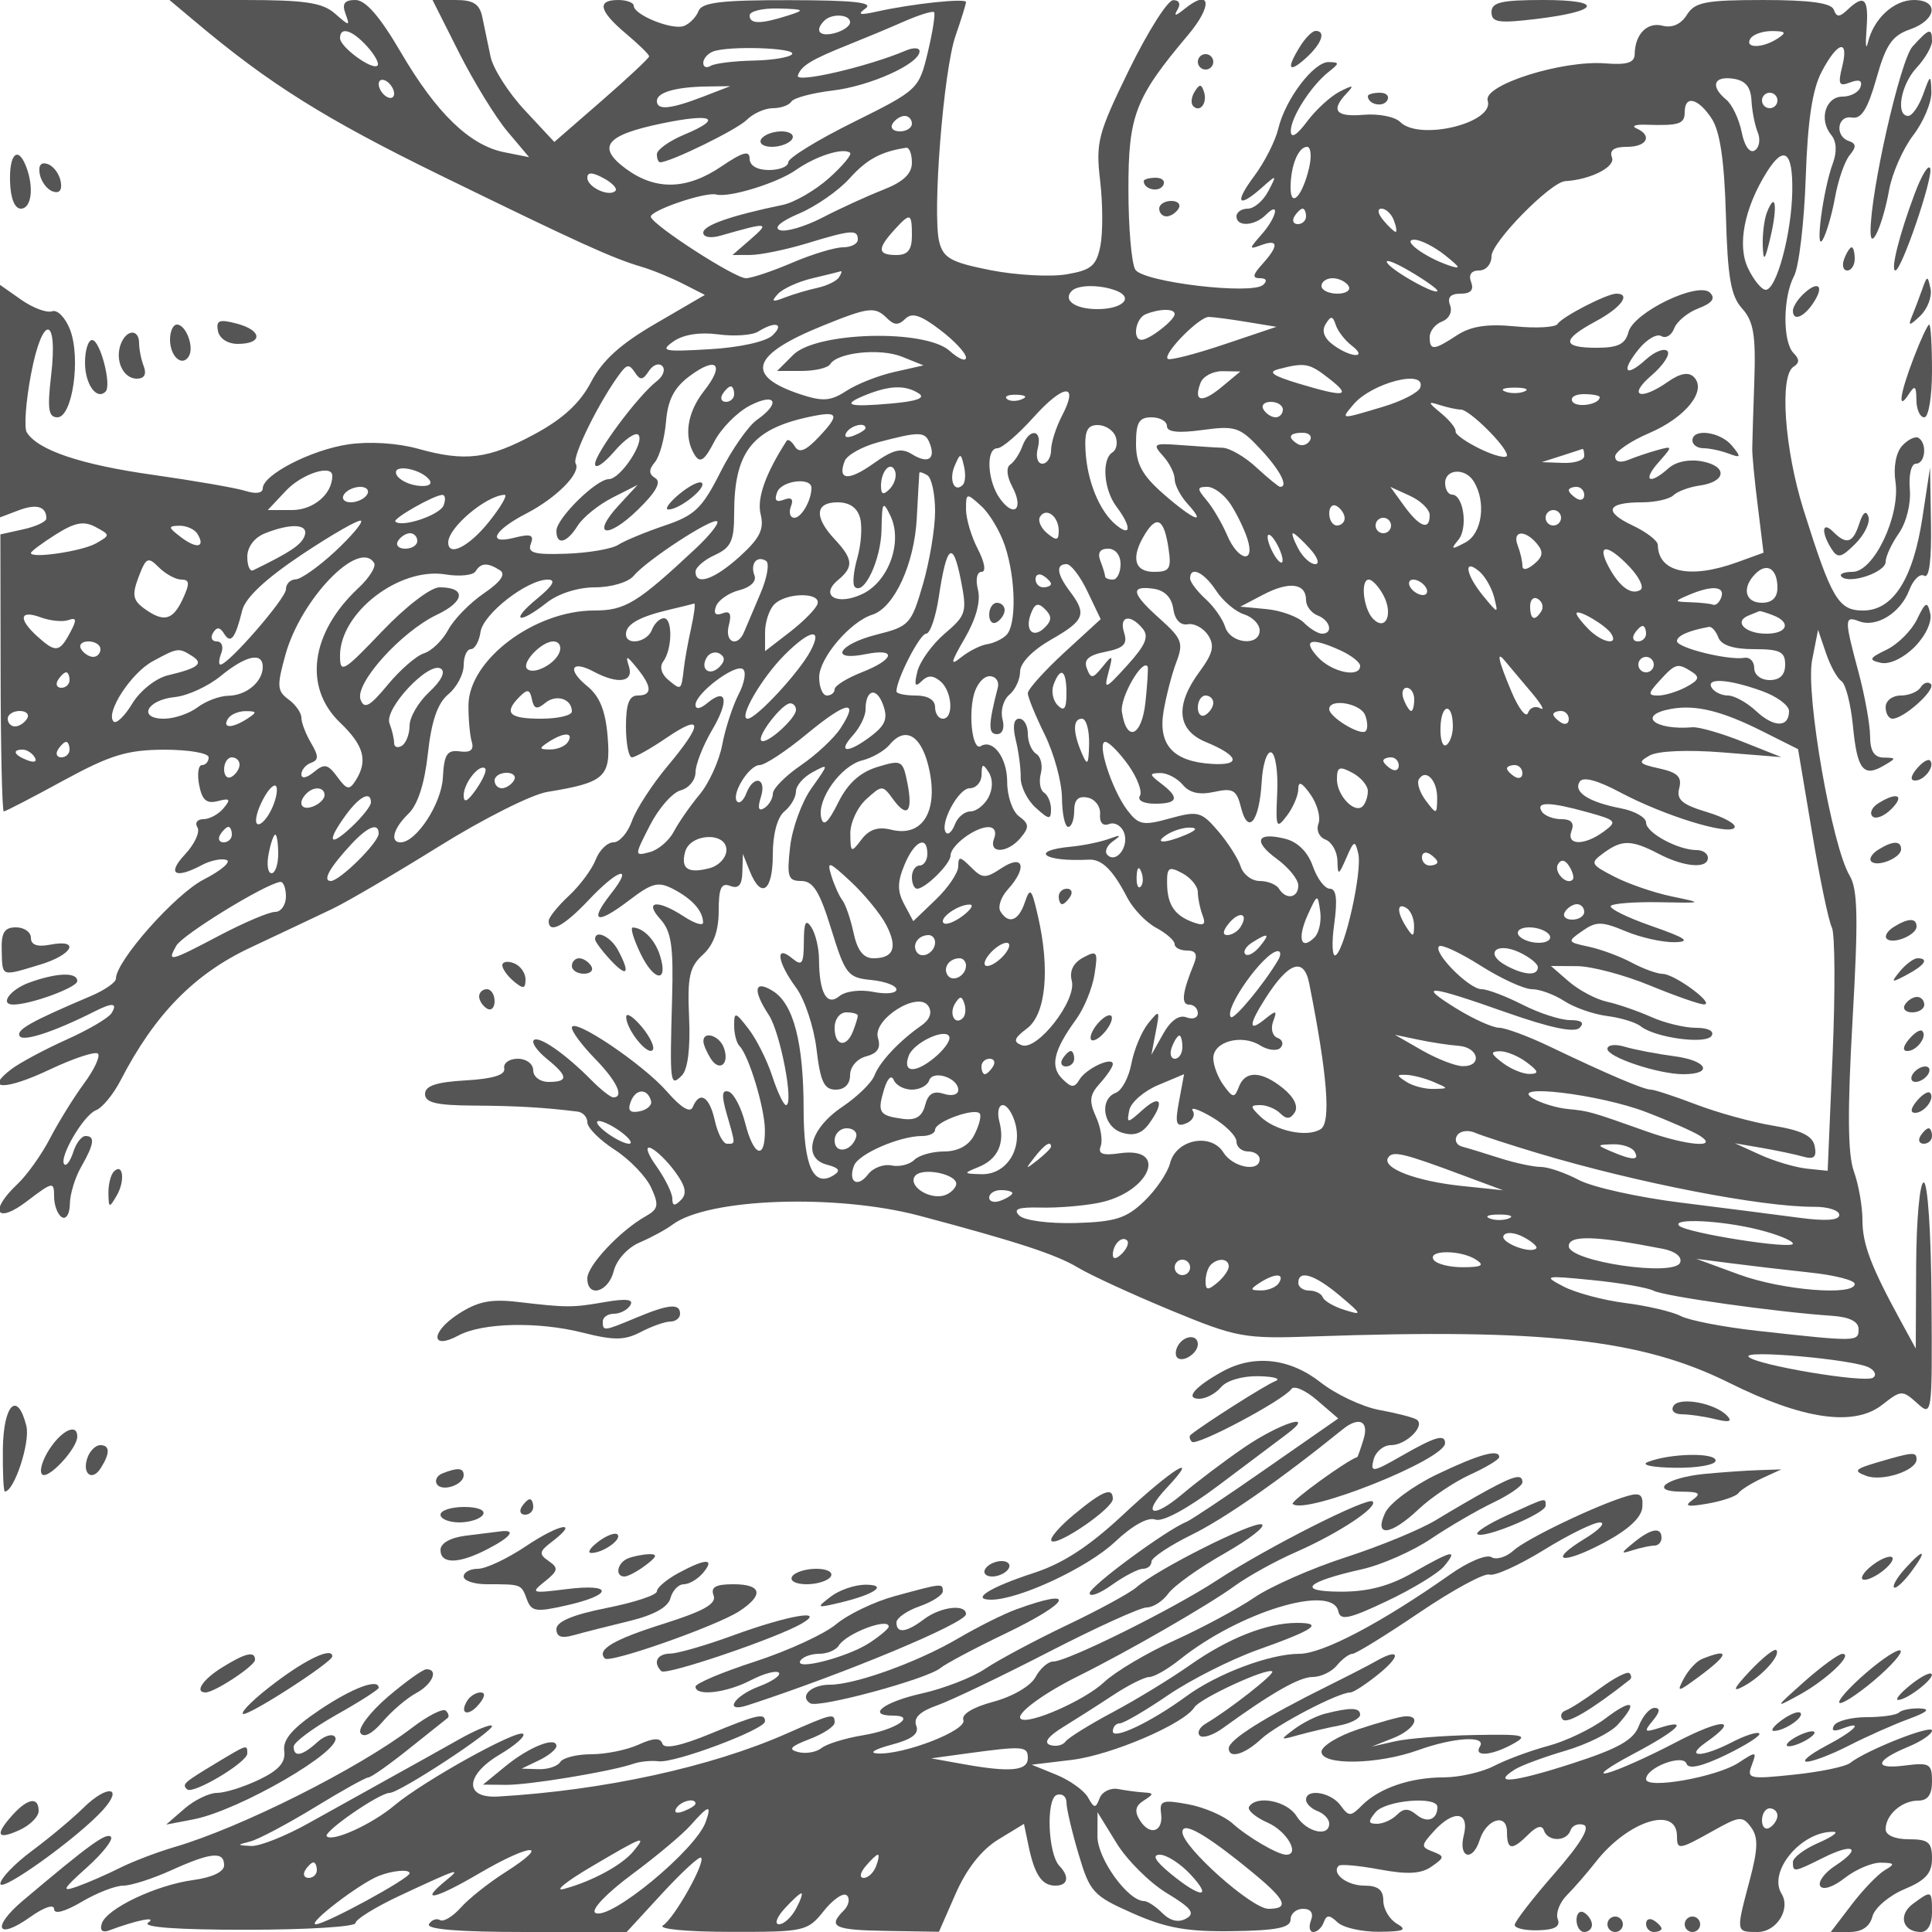 <svg xmlns="http://www.w3.org/2000/svg" version="1.0" width="250" height="250" viewBox="0 0 250 250" preserveAspectRatio="xMidYMid meet">
<g transform="translate(0,250) scale(0.01,-0.01)" fill="#555555" stroke="none">
<path d="M2522 24724 c960 -809 1683 -1262 3178 -1993 1797 -878 2220 -1070 2600 -1183 138 -40 379 -139 536 -219 l285 -145 -635 -370 c-456 -264 -693 -479 -838 -758 -141 -270 -361 -474 -725 -671 -603 -326 -901 -363 -1516 -191 -264 73 -627 96 -900 56 -480 -71 -1107 -394 -1107 -570 0 -62 -91 -75 -225 -32 -124 39 -663 132 -1198 208 -931 131 -1488 319 -1631 550 -36 59 -12 396 55 750 148 784 353 768 260 -19 -50 -431 -34 -537 82 -537 194 0 305 763 164 1133 -60 156 -164 264 -233 239 -68 -24 -248 43 -399 149 l-275 193 0 -1505 0 -1504 240 91 c232 88 360 51 360 -105 0 -41 -134 -104 -297 -140 l-298 -66 3 -1792 c1 -986 20 -1793 41 -1793 21 0 368 179 770 399 610 332 826 398 1306 400 318 0 575 -44 575 -99 0 -55 -39 -100 -86 -100 -48 0 -64 -116 -37 -258 38 -196 96 -246 242 -208 157 41 171 24 74 -92 -64 -78 -182 -142 -261 -142 -79 0 -114 -48 -77 -107 36 -59 -37 -217 -162 -350 -238 -254 -128 -322 219 -137 110 59 253 89 319 66 65 -22 -67 -136 -295 -253 -369 -189 -1136 -1055 -1136 -1283 0 -48 -146 -149 -325 -225 -777 -330 -970 -438 -920 -519 46 -75 450 58 969 320 233 118 302 111 219 -23 -38 -61 -299 -215 -581 -341 -282 -127 -602 -298 -712 -381 -365 -275 -83 -280 491 -8 311 147 593 240 626 207 34 -33 -48 -208 -181 -388 -133 -181 -330 -499 -439 -709 -108 -209 -298 -475 -422 -592 -373 -351 -274 -525 125 -220 334 254 350 257 350 61 0 -114 45 -234 100 -268 55 -34 102 41 104 169 1 127 67 344 146 481 169 296 184 400 57 400 -52 0 -123 -93 -159 -208 -37 -114 -88 -185 -115 -159 -78 79 247 638 408 700 82 31 225 205 319 386 441 854 951 1376 1678 1718 391 184 870 410 1062 502 193 92 815 457 1384 811 568 354 1198 671 1400 703 745 121 822 192 779 715 -28 337 -103 523 -265 654 -265 215 -205 343 87 186 311 -166 518 -136 454 67 -47 149 -32 147 103 -19 198 -243 201 -356 8 -356 -108 0 -150 -111 -150 -400 0 -220 35 -400 77 -400 42 0 245 114 450 254 472 320 475 187 9 -370 -199 -238 -406 -558 -459 -709 -53 -151 -161 -275 -239 -275 -79 0 -182 -101 -230 -225 -48 -124 -204 -334 -347 -467 -144 -134 -261 -280 -261 -325 0 -172 195 -71 514 267 386 410 595 470 292 85 -289 -367 -186 -406 231 -88 305 232 380 251 582 145 241 -127 377 -281 379 -429 1 -47 -109 -13 -244 75 -345 226 -526 207 -309 -32 143 -158 171 -351 152 -1025 -31 -1112 -26 -1150 126 -998 77 77 112 352 94 749 -24 527 5 657 177 813 139 126 206 310 206 567 0 298 33 369 150 324 106 -41 152 11 156 178 l7 236 90 -225 c147 -365 297 -258 297 213 0 267 58 486 150 562 83 68 150 185 150 259 0 74 97 186 215 249 213 114 213 112 -13 -206 -126 -176 -251 -519 -278 -761 -44 -388 -26 -441 145 -441 153 0 238 -137 388 -625 181 -585 214 -627 518 -656 179 -18 325 -73 325 -123 0 -50 -135 -64 -300 -31 -169 34 -360 10 -438 -55 -163 -135 -261 41 -264 473 0 147 -45 335 -98 417 -73 113 -97 67 -98 -187 -2 -289 -24 -319 -152 -213 -225 187 -192 -51 52 -381 111 -151 230 -509 264 -796 50 -421 98 -523 248 -523 115 0 186 71 186 188 0 107 90 212 209 243 147 39 192 109 152 237 -76 240 523 618 653 412 52 -82 18 -175 -91 -250 -286 -199 -540 -470 -608 -648 -36 -93 -222 -274 -415 -404 -420 -282 -522 -665 -199 -749 158 -42 181 -78 86 -137 -260 -161 -387 117 -388 845 0 871 -130 1372 -397 1539 -243 151 -266 15 -53 -311 150 -228 328 -1165 222 -1165 -30 0 -111 169 -178 375 -67 206 -206 482 -308 613 -170 220 -185 223 -185 42 0 -108 31 -228 69 -265 121 -121 328 -806 329 -1090 3 -393 -146 -339 -255 92 -51 202 -147 385 -213 407 -89 29 -96 -45 -25 -292 116 -402 115 -382 3 -382 -51 0 -122 135 -158 300 -69 312 -196 391 -285 175 -33 -81 -150 -11 -333 199 -312 358 -1232 976 -1232 827 0 -52 135 -232 300 -401 281 -288 382 -500 236 -500 -34 0 -163 101 -285 225 -337 341 -681 579 -744 515 -31 -32 44 -139 168 -240 278 -225 284 -300 25 -300 -111 0 -200 67 -200 150 0 83 -89 150 -200 150 -110 0 -189 -56 -175 -125 17 -84 -145 -135 -500 -155 -380 -22 -525 -71 -525 -176 0 -112 145 -147 625 -150 551 -3 919 -24 1350 -78 69 -9 126 -72 126 -141 1 -69 160 -228 354 -353 194 -126 406 -347 472 -491 103 -227 93 -276 -75 -371 -330 -187 -752 -637 -752 -802 0 -257 273 -180 342 95 36 145 180 304 336 370 149 64 340 167 422 229 455 344 2117 404 3200 116 1264 -336 1766 -500 2050 -671 165 -99 705 -347 1200 -552 857 -354 945 -370 1850 -338 2980 104 4244 -37 5373 -599 958 -477 1619 -572 1984 -285 243 191 260 192 450 21 195 -177 197 -164 187 1339 -5 856 -49 1517 -101 1517 -51 0 -95 -484 -98 -1075 l-5 -1075 -191 350 c-389 712 -499 1001 -499 1315 0 176 -50 459 -111 628 -79 219 -84 780 -17 1957 76 1325 68 1693 -38 1871 -229 380 -572 2349 -485 2788 l77 391 102 -300 c56 -165 146 -329 201 -364 54 -36 120 -295 148 -577 54 -566 134 -671 397 -517 167 97 167 102 1 105 -123 2 -175 84 -176 278 -1 151 -68 523 -149 825 -186 691 -185 735 7 661 224 -86 536 108 648 401 52 138 140 222 195 188 64 -39 95 203 87 669 l-12 731 -99 -650 c-121 -794 -380 -1200 -767 -1200 -320 0 -408 149 -770 1300 -248 788 -315 1741 -130 1855 78 49 78 98 0 176 -143 143 -139 725 6 997 63 118 131 689 151 1269 25 746 86 1148 208 1378 207 393 355 426 263 59 -56 -225 -40 -257 106 -200 115 44 160 24 132 -59 -23 -69 -128 -125 -232 -125 -220 0 -310 -298 -149 -493 71 -85 79 -218 23 -370 -127 -343 -235 -1169 -130 -987 48 83 120 330 159 550 40 220 124 464 188 541 89 108 87 151 -9 184 -187 63 -151 338 40 304 122 -21 203 109 316 507 122 436 204 554 435 634 345 121 379 380 49 380 -259 0 -522 -243 -594 -550 -26 -110 -34 -31 -18 175 30 396 -28 455 -245 250 -106 -100 -142 -100 -179 0 -32 87 -310 125 -913 125 -747 0 -885 -27 -988 -192 -75 -121 -191 -173 -312 -141 -201 52 -359 -107 -363 -367 -2 -112 -99 -142 -382 -120 -558 44 -1584 -281 -1520 -482 91 -288 -883 -526 -1133 -276 -68 68 -279 109 -470 93 -364 -32 -433 55 -223 277 103 109 87 113 -91 22 -118 -61 -308 -235 -421 -387 -134 -179 -208 -223 -210 -124 -3 173 261 587 492 769 140 110 140 122 -1 125 -195 4 -563 -482 -653 -862 -37 -157 -176 -431 -309 -610 -264 -354 -214 -428 100 -150 191 170 194 168 79 -50 -65 -124 -184 -225 -265 -225 -80 0 -146 -45 -146 -100 0 -138 234 -126 380 20 188 188 141 -31 -55 -254 -167 -190 -167 -197 0 -136 220 80 223 -11 10 -247 -126 -139 -134 -183 -30 -183 82 0 98 -34 40 -86 -146 -132 -1552 35 -1654 197 -48 77 -89 539 -89 1027 -2 969 84 1194 772 2010 324 385 293 611 -47 336 -116 -94 -143 -97 -90 -9 45 75 22 124 -56 123 -72 -1 -328 -406 -570 -900 -404 -827 -434 -940 -375 -1437 35 -297 36 -676 3 -843 -52 -258 -118 -314 -440 -368 -208 -35 -649 -11 -981 54 -510 101 -611 156 -664 366 -92 366 55 2221 211 2668 74 213 135 409 135 435 0 53 -692 -20 -1150 -122 -227 -50 -263 -41 -150 40 110 77 -154 106 -978 107 -884 2 -1140 -29 -1183 -140 -30 -79 -115 -166 -189 -194 -150 -58 -648 143 -649 261 -1 41 -91 75 -201 75 -281 0 -249 -141 100 -435 165 -138 300 -271 300 -294 0 -22 -276 -281 -613 -574 l-614 -534 -382 410 c-211 226 -410 538 -443 694 -33 156 -81 384 -106 508 -35 173 -115 225 -345 225 l-300 0 345 -685 c190 -376 471 -834 625 -1017 l280 -332 -321 64 c-448 89 -879 506 -1340 1295 -271 463 -455 675 -587 675 -141 0 -176 -47 -129 -175 61 -167 54 -167 -136 0 -161 141 -389 175 -1170 175 l-971 0 329 -276z m7678 76 c-357 -114 -500 -114 -500 0 0 55 169 96 375 90 335 -9 348 -19 125 -90z m1806 -475 c-115 -480 -126 -490 -961 -905 -465 -230 -845 -464 -845 -519 0 -56 -112 -101 -250 -101 -153 0 -250 57 -250 147 0 111 -89 86 -364 -100 -449 -305 -853 -314 -1238 -30 -382 283 -261 435 468 586 655 136 797 68 295 -142 -199 -83 -361 -198 -361 -256 0 -58 19 -105 42 -105 132 0 995 422 1121 549 83 83 235 151 338 151 103 0 211 39 240 86 29 47 270 111 536 143 482 57 1121 345 1122 507 1 47 -78 52 -174 11 -497 -211 -1436 -429 -1401 -325 43 129 175 208 676 408 193 77 508 208 700 293 193 84 366 138 386 120 20 -18 -16 -251 -80 -518z m-1006 387 c0 -49 -90 -112 -200 -141 -197 -51 -264 31 -133 162 97 97 333 82 333 -21z m-6249 -313 c99 -110 160 -221 134 -247 -66 -67 -485 239 -485 354 0 155 157 107 351 -107z m18249 101 c-197 -127 -429 -127 -350 0 34 55 160 99 281 98 178 -1 191 -19 69 -98z m-12750 -200 c-25 -41 -251 -79 -502 -84 -250 -5 -499 -36 -552 -68 -53 -33 -96 -16 -96 38 0 53 56 119 125 147 198 77 1076 49 1025 -33z m-5150 -512 c0 -55 -45 -72 -100 -38 -55 34 -100 107 -100 162 0 55 45 72 100 38 55 -34 100 -107 100 -162z m17564 -88 c7 -137 44 -324 82 -415 37 -91 19 -195 -40 -232 -65 -40 -133 56 -169 238 -34 168 -123 356 -199 419 -209 173 -166 308 87 272 160 -23 229 -104 239 -282z m-13564 50 c-425 -164 -600 -180 -600 -57 0 112 245 182 650 188 l300 4 -350 -135z m13900 -50 c0 -55 -45 -100 -100 -100 -55 0 -100 45 -100 100 0 55 45 100 100 100 55 0 100 -45 100 -100z m-850 -236 c107 -164 163 -543 183 -1245 22 -810 64 -1050 210 -1211 147 -163 178 -343 158 -930 -14 -400 -26 -795 -27 -878 -2 -82 30 -421 72 -751 l74 -601 -342 -124 c-610 -221 -1021 -130 -1026 225 -1 55 -150 169 -331 254 -378 179 -328 297 126 297 172 0 356 41 408 92 52 50 204 106 337 125 344 47 368 248 37 312 -169 33 -341 -2 -437 -87 -246 -221 -345 -167 -132 74 187 212 187 215 -10 161 -110 -30 -279 -87 -375 -126 -107 -44 -175 -28 -175 42 0 63 199 200 443 304 473 203 749 551 575 725 -68 68 -177 48 -332 -60 -360 -253 -530 -190 -217 79 155 133 248 276 207 317 -41 41 -165 -8 -276 -108 -269 -244 -330 -158 -94 133 104 128 235 203 292 168 57 -35 132 10 166 100 35 91 177 208 316 260 175 67 221 128 148 201 -151 151 -989 -252 -1056 -509 -41 -157 -135 -203 -413 -203 -452 0 -455 103 -9 343 326 175 461 357 265 357 -123 0 -702 -299 -760 -392 -27 -44 -275 -58 -550 -31 -360 35 -572 2 -750 -114 -303 -199 -355 -202 -355 -24 0 77 72 167 160 201 92 35 136 126 104 211 -39 100 5 149 136 149 131 0 175 48 136 150 -36 95 2 150 103 150 90 0 161 82 161 185 0 181 765 960 954 971 326 19 652 184 605 306 -36 94 26 138 194 138 260 0 334 145 122 239 -69 31 -12 52 125 47 428 -14 500 9 500 164 0 224 175 181 350 -86z m-10350 -64 c0 -55 -70 -100 -156 -100 -86 0 -128 45 -94 100 34 55 104 100 156 100 52 0 94 -45 94 -100z m-1074 -706 c-179 -159 -449 -315 -600 -346 -663 -137 -1026 -263 -1026 -359 0 -59 96 -75 225 -38 616 177 642 174 389 -46 l-236 -205 236 1 c130 1 457 68 727 150 579 176 659 182 659 49 0 -55 -86 -100 -192 -100 -105 0 -401 -90 -658 -200 -257 -110 -526 -200 -598 -200 -143 0 -1185 671 -1230 792 -29 77 703 329 847 291 167 -44 790 148 1031 318 257 180 611 293 700 222 27 -22 -96 -170 -274 -329z m1074 201 c0 -144 -111 -249 -375 -352 -206 -81 -559 -242 -783 -359 -225 -116 -473 -189 -550 -162 -87 30 12 115 251 216 217 92 509 296 650 453 222 247 406 347 732 397 41 7 75 -80 75 -193z m5139 -70 c-86 -364 -239 -526 -239 -253 0 281 100 528 213 528 50 0 62 -124 26 -275z m6253 -300 c-9 -549 -204 -1275 -344 -1275 -52 0 -155 125 -228 278 -144 298 -49 781 243 1247 222 354 338 266 329 -250z m-15229 5 c-83 -83 -363 49 -363 170 0 74 64 73 209 -5 114 -61 184 -136 154 -165z m8937 -330 c0 -55 -48 -100 -106 -100 -58 0 -78 45 -44 100 34 55 82 100 106 100 24 0 44 -45 44 -100z m1136 -50 c32 -82 42 -150 23 -150 -19 0 -91 68 -159 150 -72 86 -81 150 -23 150 56 0 128 -67 159 -150z m-6236 -200 c0 -183 -53 -250 -200 -250 -243 0 -252 77 -35 317 215 237 235 232 235 -67z m6900 -254 c201 -160 211 -185 50 -131 -315 107 -622 335 -447 333 81 -1 260 -92 397 -202z m-100 -458 c0 -71 -583 253 -650 361 -34 56 98 7 294 -109 196 -115 356 -229 356 -252z m-7743 174 c-30 -48 -156 -110 -281 -137 -124 -27 -316 -84 -426 -127 -157 -61 -175 -51 -84 48 63 69 266 161 450 204 184 44 348 84 365 90 17 5 6 -30 -24 -78z m6593 -112 c34 -55 -31 -100 -144 -100 -113 0 -206 45 -206 100 0 55 65 100 144 100 79 0 172 -45 206 -100z m-3009 -60 c237 -91 87 -240 -241 -240 -288 0 -451 116 -331 236 81 81 366 82 572 4z m-2961 -360 c90 -90 149 -91 234 -6 86 86 198 50 450 -142 185 -140 336 -302 336 -359 0 -57 -95 -18 -212 87 -315 284 -1724 248 -2024 -52 l-208 -208 316 0 c174 0 340 39 370 87 95 154 650 211 933 96 l275 -111 -377 -85 c-207 -46 -486 -157 -621 -245 -201 -132 -305 -140 -590 -46 -732 242 -644 514 288 891 596 241 673 250 830 93z m3720 56 c0 -78 -320 -328 -425 -333 -126 -5 -83 277 50 331 184 74 375 75 375 2z m934 -102 l383 -63 -681 -229 c-375 -126 -702 -210 -726 -185 -64 64 406 543 532 542 60 -1 281 -30 492 -65z m1357 -306 c218 -167 -8 -161 -237 7 -120 88 -155 182 -101 270 69 112 92 110 132 -10 26 -80 119 -200 206 -267z m-7495 132 c-84 -81 -428 -157 -814 -179 -597 -35 -646 -25 -466 102 128 89 341 122 580 90 208 -28 441 -11 516 37 219 138 345 104 184 -50z m-1601 -463 c52 81 130 111 174 67 45 -44 13 -133 -71 -197 -242 -187 -798 -934 -798 -1072 0 -69 111 3 246 160 135 158 276 256 314 219 89 -90 -232 -574 -382 -574 -162 0 -678 -508 -678 -669 0 -192 134 -160 275 66 67 108 270 271 449 363 l326 165 -242 -262 c-365 -396 -156 -449 243 -62 237 230 310 361 230 411 -87 54 -89 108 -7 207 61 73 126 308 144 522 23 285 105 443 305 592 353 263 460 154 188 -191 -222 -283 -267 -598 -120 -832 69 -107 126 -68 251 174 89 172 296 382 460 467 336 174 407 37 94 -183 -112 -78 -326 -384 -475 -680 -235 -466 -331 -558 -721 -689 -247 -84 -517 -195 -600 -249 -82 -53 -383 -105 -669 -115 -419 -15 -508 10 -462 128 45 117 -1 133 -221 77 -355 -89 -258 98 164 316 391 202 711 527 637 646 -52 84 316 826 584 1178 81 106 114 106 183 0 67 -104 103 -101 179 17z m8805 -97 c296 -231 208 -245 -400 -62 -339 103 -401 149 -250 187 338 87 392 77 650 -125z m-1389 -106 c-259 -215 -371 -194 -276 52 32 85 161 153 287 151 l228 -4 -239 -199z m2567 -9 c-21 -64 -239 -176 -483 -249 -558 -167 -546 -167 -386 25 237 286 951 469 869 224z m-8878 -85 c0 -55 -48 -100 -106 -100 -58 0 -78 45 -44 100 34 55 82 100 106 100 24 0 44 -45 44 -100z m2388 10 c93 -59 -21 -102 -350 -131 -570 -51 -660 -20 -328 113 307 122 505 127 678 18z m1856 -287 c-79 -150 -143 -352 -143 -448 -1 -96 -51 -175 -113 -175 -62 0 -88 88 -59 200 64 246 -110 268 -200 25 -35 -96 -106 -203 -157 -237 -55 -37 -44 -153 26 -284 153 -286 29 -413 -156 -160 -167 228 -189 656 -35 656 59 0 268 179 464 397 394 439 595 453 373 26z m5981 311 c-69 -28 -181 -28 -250 0 -69 28 -12 50 125 50 138 0 194 -22 125 -50z m-6506 -102 c-72 -29 -159 -26 -192 8 -33 33 26 56 131 52 117 -5 141 -28 61 -60z m7481 29 c0 -95 -299 -143 -353 -57 -32 53 34 96 147 96 113 0 206 -18 206 -39z m-4100 -161 c0 -55 -42 -100 -94 -100 -52 0 -122 45 -156 100 -34 55 8 100 94 100 86 0 156 -45 156 -100z m2304 0 c111 0 596 -482 596 -592 0 -45 -153 -10 -340 80 -186 89 -333 193 -325 230 8 37 -75 142 -185 233 -178 147 -180 159 -17 107 101 -32 223 -58 271 -58z m-8305 -351 c-171 -182 -257 -217 -312 -128 -42 68 -90 102 -107 76 -275 -426 -389 -748 -337 -953 47 -191 -10 -308 -266 -541 -332 -301 -577 -387 -577 -201 0 56 113 154 250 216 210 96 250 183 250 542 0 783 228 1082 950 1241 402 88 427 44 149 -252z m4501 137 c0 -77 146 -93 460 -50 424 58 484 38 750 -247 253 -270 367 -489 255 -489 -20 0 -157 113 -306 250 -148 138 -346 253 -439 256 -94 3 -339 19 -547 35 -346 26 -364 15 -225 -139 84 -92 152 -228 152 -302 0 -74 74 -217 165 -317 262 -289 76 -213 -312 127 -274 241 -353 387 -353 650 0 273 39 340 200 340 110 0 200 -51 200 -114z m-3900 -25 c0 -22 -70 -66 -155 -99 -89 -34 -129 -18 -94 39 58 95 249 141 249 60z m3235 -108 c31 -81 13 -173 -39 -206 -144 -89 -115 -483 51 -703 196 -260 192 -401 -7 -235 -214 177 -374 568 -394 966 -13 249 24 325 158 325 96 0 200 -66 231 -147z m-2403 -93 c78 -203 -26 -265 -230 -138 -139 87 -243 62 -495 -117 -327 -233 -473 -222 -377 29 30 78 227 188 437 244 537 142 605 140 665 -18z m4917 38 c-35 -56 -105 -75 -156 -44 -139 86 -113 146 63 146 86 0 128 -46 93 -102z m3551 -198 c0 -55 -124 -96 -275 -90 l-275 10 250 80 c138 44 261 85 275 90 14 6 25 -35 25 -90z m-8041 -374 c-109 -110 -184 64 -106 245 74 171 80 171 121 -4 24 -100 17 -209 -15 -241z m-6896 54 c33 -55 -41 -82 -169 -63 -126 18 -246 86 -267 150 -46 139 344 61 436 -87z m5948 -109 c-81 -81 -111 -70 -111 42 0 199 134 334 184 185 21 -64 -12 -166 -73 -227z m-7211 172 c0 -236 -244 -443 -521 -443 l-314 0 235 250 c207 220 600 347 600 193z m7800 -459 c0 -222 -71 -647 -157 -944 -151 -518 -176 -546 -600 -652 -495 -125 -621 -349 -143 -253 410 82 379 -67 -50 -235 -192 -76 -350 -174 -350 -219 0 -44 -45 -81 -100 -81 -55 0 -100 106 -100 236 0 248 400 719 688 810 283 90 544 656 575 1248 17 306 31 570 33 587 2 17 49 3 104 -31 55 -34 100 -243 100 -466z m6967 391 c168 -265 114 -678 -104 -794 -182 -97 -196 -93 -92 33 128 155 67 586 -83 586 -48 0 -88 68 -88 150 0 182 257 199 367 25z m-8567 -88 c0 -162 -129 -387 -221 -387 -55 0 -75 65 -45 145 38 97 8 126 -90 89 -101 -39 -128 -9 -87 98 57 150 443 197 443 55z m-5750 -87 c-34 -55 -129 -100 -212 -100 -82 0 -122 45 -88 100 34 55 129 100 212 100 82 0 122 -45 88 -100z m11174 -125 c81 -124 179 -326 218 -450 104 -327 -121 -284 -263 50 -65 151 -183 354 -264 450 -129 154 -128 175 8 175 85 0 220 -101 301 -225z m2576 -141 c0 -203 -130 -156 -330 119 l-179 247 254 -116 c140 -64 255 -176 255 -250z m2000 260 c0 -58 -45 -78 -100 -44 -55 34 -100 82 -100 106 0 24 45 44 100 44 55 0 100 -48 100 -106z m-14760 -134 c-48 -125 -541 -291 -624 -209 -37 37 492 339 606 345 39 2 48 -59 18 -136z m589 -210 c-258 -323 -529 -461 -529 -269 0 192 491 607 729 616 44 2 -46 -154 -200 -347z m6677 -319 c139 -422 148 -1017 17 -1148 -53 -53 -166 -107 -250 -119 -84 -13 -234 -88 -334 -168 -149 -120 -140 -75 46 246 145 250 207 476 170 625 -34 133 -14 233 46 233 61 0 42 121 -48 295 -84 162 -153 394 -153 516 0 212 7 214 196 42 108 -97 248 -332 310 -522z m-1876 365 c30 -113 13 -346 -37 -519 -49 -172 -64 -339 -33 -370 119 -120 340 350 347 737 6 364 18 383 115 182 162 -337 -20 -847 -360 -1011 -329 -158 -563 -23 -316 181 203 169 194 269 -46 527 -268 287 -252 477 38 477 156 0 257 -71 292 -204z m6270 -2 c0 -52 -45 -94 -100 -94 -55 0 -100 70 -100 156 0 86 45 128 100 94 55 -34 100 -104 100 -156z m-3700 -162 c0 -127 -28 -133 -149 -33 -82 68 -124 164 -93 214 79 128 242 6 242 -181z m6500 168 c0 -55 -45 -100 -100 -100 -55 0 -100 45 -100 100 0 55 45 100 100 100 55 0 100 -45 100 -100z m-18959 -332 c-182 -102 -841 -199 -841 -124 0 20 144 128 320 239 248 157 364 179 516 98 192 -103 192 -107 5 -213z m3092 -107 c-211 -195 -439 -357 -508 -358 -69 -2 -125 -59 -125 -129 0 -117 -744 -974 -847 -974 -26 0 -21 68 11 150 31 83 5 150 -59 150 -64 0 -86 50 -48 111 48 79 89 76 143 -11 85 -138 145 -61 234 300 41 166 303 411 778 728 394 262 736 457 760 433 24 -24 -128 -204 -339 -400z m4670 42 c-758 -709 -913 -803 -1315 -803 -772 0 -1621 -639 -1626 -1225 -1 -179 18 -393 43 -475 31 -103 -17 -142 -155 -123 -165 22 -203 -37 -219 -337 -17 -339 -344 -840 -548 -840 -142 0 -91 185 103 371 120 116 209 391 251 779 46 420 125 650 264 766 110 91 199 260 199 375 0 115 42 209 93 209 51 0 107 100 125 222 34 235 604 678 872 678 109 -1 65 -79 -140 -247 -357 -293 -244 -342 123 -53 151 119 405 200 628 200 208 0 429 66 497 147 170 205 1026 763 1083 706 25 -26 -100 -183 -278 -350z m6118 -2 c39 -261 14 -301 -188 -301 -259 0 -303 191 -113 495 153 245 245 186 301 -194z m2879 299 c0 -55 -45 -100 -100 -100 -55 0 -100 45 -100 100 0 55 45 100 100 100 55 0 100 -45 100 -100z m-15446 -107 c109 -176 -6 -201 -211 -45 -169 128 -172 146 -24 149 93 2 199 -45 235 -104z m1387 -29 c-44 -116 -182 -208 -666 -444 -41 -20 -75 59 -75 175 0 126 91 248 225 302 343 138 576 123 516 -33z m1459 -64 c0 -55 -70 -100 -156 -100 -86 0 -128 45 -94 100 34 55 104 100 156 100 52 0 94 -45 94 -100z m11197 -250 c0 -55 -44 -32 -97 50 -53 83 -97 195 -97 250 0 55 44 33 97 -50 53 -82 97 -195 97 -250z m353 150 c100 -110 131 -200 69 -200 -62 0 -160 90 -219 200 -59 110 -90 200 -69 200 21 0 119 -90 219 -200z m2939 63 c86 -104 77 -167 -38 -262 -91 -76 -151 -84 -151 -21 0 57 -27 175 -61 262 -74 194 95 208 250 21z m-7663 -1161 c-163 -139 -322 -360 -355 -491 -44 -177 -30 -210 52 -128 82 82 148 82 245 2 154 -128 178 -485 32 -485 -55 0 -100 68 -100 150 0 93 -94 150 -250 150 -137 0 -250 24 -250 53 0 156 303 747 384 747 51 0 125 214 164 475 102 677 182 741 284 227 84 -422 72 -463 -206 -700z m2274 898 c0 -110 -45 -200 -100 -200 -55 0 -100 19 -100 42 0 23 -27 113 -61 200 -40 104 -5 158 100 158 94 0 161 -83 161 -200z m6590 -39 c124 -132 186 -264 138 -294 -120 -74 -276 41 -417 308 -155 295 -5 287 279 -14z m-18742 -161 c106 0 110 -50 18 -249 -130 -281 -248 -309 -503 -123 -144 106 -156 177 -69 407 97 253 121 265 263 122 87 -86 217 -157 291 -157z m2493 215 c29 -47 -63 -194 -204 -325 -617 -577 -714 -1283 -237 -1740 311 -298 364 -494 202 -750 -81 -128 -114 -121 -237 47 -122 166 -167 176 -304 62 -92 -77 -161 -89 -161 -30 0 58 56 125 125 150 100 36 100 87 0 257 -69 116 -125 263 -125 327 0 63 -75 170 -167 237 -148 108 -152 174 -38 582 202 722 952 1496 1146 1183z m4999 -395 c-87 -204 -181 -426 -210 -495 -86 -210 -257 -139 -199 83 39 149 15 193 -83 155 -90 -34 -118 -2 -82 93 31 80 166 173 301 207 143 36 225 115 196 190 -58 152 30 263 150 189 47 -29 14 -219 -73 -422z m-3371 301 c80 -51 12 -149 -209 -300 -181 -124 -388 -336 -460 -471 -73 -136 -214 -273 -314 -304 -100 -32 -311 -216 -470 -409 -231 -279 -302 -318 -350 -191 -80 207 524 879 989 1100 363 172 380 354 33 354 -114 0 -436 -247 -744 -570 -503 -527 -544 -551 -544 -314 0 557 767 1148 1364 1051 183 -30 358 -12 390 40 69 112 155 116 315 14z m7604 -277 l170 -356 -472 -433 c-259 -239 -471 -475 -471 -525 0 -51 99 -292 219 -536 120 -244 221 -613 223 -819 2 -206 38 -375 81 -375 42 0 77 93 77 207 0 145 53 197 175 172 96 -20 168 -117 160 -215 -9 -109 36 -158 117 -127 72 28 159 -22 193 -110 69 -179 -100 -405 -215 -290 -41 41 -8 121 73 178 114 81 102 87 -53 30 -110 -40 -327 -85 -482 -100 -561 -52 -367 -200 223 -169 168 8 311 -134 495 -490 75 -145 244 -322 375 -392 131 -70 239 -165 239 -211 0 -46 72 -83 161 -83 114 0 139 -51 88 -175 -150 -365 -169 -525 -61 -525 62 0 112 -50 112 -111 0 -61 -67 -85 -149 -53 -94 36 -204 -43 -300 -215 l-152 -271 57 300 c55 284 50 290 -98 108 -85 -106 -183 -339 -217 -518 -33 -180 -124 -350 -201 -380 -220 -84 -167 -438 77 -516 152 -48 258 -14 350 113 206 281 157 395 -79 183 -202 -181 -210 -182 -175 -6 21 101 188 247 373 325 l336 141 -65 -349 c-54 -288 -39 -338 88 -289 85 32 125 106 90 163 -36 57 77 20 250 -82 173 -102 315 -244 315 -315 0 -70 68 -128 150 -128 82 0 150 -45 150 -100 0 -173 -347 -108 -469 87 -162 259 -613 169 -690 -138 -32 -125 -182 -346 -334 -492 -232 -223 -376 -268 -891 -283 -346 -9 -663 33 -727 97 -84 84 -14 110 274 103 213 -6 550 21 748 60 666 129 924 738 273 642 -215 -31 -279 -7 -241 92 28 74 1 246 -62 383 -91 202 -82 283 53 431 91 101 166 213 166 248 0 104 -343 -54 -431 -199 -67 -111 -105 -109 -224 10 -160 160 -111 368 179 767 103 141 211 403 239 582 47 299 35 316 -147 219 -129 -70 -180 -174 -147 -301 66 -252 -447 -910 -648 -833 -115 44 -101 90 70 218 243 184 299 765 139 1457 -81 354 -100 374 -168 175 -81 -242 -210 -290 -316 -119 -36 59 6 186 94 283 256 283 207 465 -76 280 -213 -140 -251 -140 -400 10 -142 142 -164 143 -164 11 0 -84 -131 -278 -291 -431 l-291 -279 -117 219 c-91 168 -90 287 3 510 128 310 296 390 296 141 0 -82 -45 -150 -100 -150 -55 0 -100 -68 -100 -150 0 -82 30 -150 67 -150 108 0 433 322 433 429 0 128 311 364 486 368 80 2 112 -59 78 -147 -78 -202 175 -194 345 11 112 135 109 179 -22 275 -86 63 -154 262 -154 448 0 310 -184 558 -342 461 -101 -63 -161 367 -92 655 33 138 125 250 206 250 80 0 128 -68 106 -150 -123 -478 -125 -600 -11 -600 73 0 103 80 72 196 -28 108 12 249 88 313 77 63 140 199 140 300 0 111 160 276 399 413 436 249 468 330 248 622 -172 227 -188 356 -45 356 56 0 178 -160 271 -356z m5261 -72 c55 -220 54 -220 -139 14 -227 275 -265 497 -56 323 77 -64 164 -215 195 -337z m3666 122 c0 -127 -69 -194 -200 -194 -221 0 -264 196 -84 376 150 150 284 64 284 -182z m-9400 50 c0 -24 -45 -44 -100 -44 -55 0 -100 48 -100 106 0 58 45 78 100 44 55 -34 100 -82 100 -106z m2136 -86 c87 -134 250 -272 361 -307 112 -36 203 -129 203 -208 0 -211 -377 -174 -446 44 -32 103 -148 267 -257 365 -108 99 -197 217 -197 263 0 166 179 81 336 -157z m1164 -122 c0 -78 68 -168 150 -200 164 -63 206 -236 57 -236 -51 0 -157 64 -235 143 -79 78 -296 157 -482 175 l-340 32 300 157 c333 174 550 146 550 -71z m1001 62 c130 -242 32 -471 -131 -308 -128 128 -170 510 -57 510 44 0 129 -91 188 -202z m549 102 c34 -55 17 -100 -38 -100 -55 0 -128 45 -162 100 -34 55 -17 100 38 100 55 0 128 -45 162 -100z m-3268 -278 c20 -141 92 -217 187 -200 85 16 204 -49 265 -143 86 -134 62 -235 -112 -471 -320 -433 -292 -755 80 -909 431 -178 467 -307 80 -284 -499 30 -697 244 -626 677 33 197 107 483 165 637 96 250 74 307 -207 559 -372 331 -396 437 -89 394 146 -21 236 -112 257 -260z m7093 153 c-23 -69 -72 -114 -108 -100 -37 14 -168 28 -292 32 -215 7 -216 11 -25 93 296 127 472 117 425 -25z m-11697 -91 c-21 -64 -183 -228 -358 -363 l-320 -247 0 243 c0 134 54 297 120 363 155 155 609 158 558 4z m9368 -91 c-86 -139 -146 -113 -146 63 0 86 46 128 102 93 56 -35 75 -105 44 -156z m-11002 -218 c-40 -179 -83 -415 -95 -525 -33 -287 -34 -287 -200 -149 -90 74 -117 171 -68 237 119 159 125 562 10 562 -54 0 -123 -67 -155 -150 -62 -163 -336 -209 -336 -56 0 126 168 222 541 312 170 40 324 78 342 84 18 5 0 -136 -39 -315z m4578 7 c-153 -153 -266 -40 -181 180 50 131 93 144 182 55 89 -89 89 -145 -1 -235z m-12637 94 c107 38 112 4 21 -164 -136 -255 -186 -261 -423 -47 -250 227 -230 347 42 247 124 -46 286 -62 360 -36z m19965 -177 c98 -158 -120 -115 -293 58 -86 87 -157 178 -157 204 0 71 381 -150 450 -262z m2092 240 c241 -92 188 -239 -86 -239 -272 0 -426 155 -232 234 69 27 134 54 143 58 9 4 88 -19 175 -53z m-8156 -173 c85 -102 39 -213 -199 -475 -287 -316 -305 -322 -243 -91 61 230 55 236 -77 72 -126 -156 -151 -159 -203 -22 -44 114 21 172 241 216 237 47 288 100 241 247 -69 216 78 249 240 53z m6514 -66 c0 -55 -48 -100 -106 -100 -58 0 -78 45 -44 100 34 55 82 100 106 100 24 0 44 -45 44 -100z m936 -50 c38 -99 195 -150 461 -150 336 0 403 -33 403 -200 0 -133 -67 -200 -200 -200 -114 0 -200 67 -200 154 0 85 -56 145 -125 134 -209 -36 -875 129 -875 216 0 69 152 137 414 184 36 7 91 -55 122 -138z m-11749 -175 c-148 -278 -702 -875 -812 -875 -126 0 178 526 479 827 331 331 497 355 333 48z m-9187 25 c0 -55 -42 -100 -94 -100 -52 0 -122 45 -156 100 -34 55 8 100 94 100 86 0 156 -45 156 -100z m5939 -42 c-59 -154 -336 -295 -418 -213 -77 78 187 355 338 355 75 0 111 -63 80 -142z m10106 26 c140 -64 255 -154 255 -200 0 -161 -370 -83 -550 116 -203 224 -86 258 295 84z m-14859 -73 c154 -98 83 -155 -314 -250 -155 -37 -358 -198 -459 -363 -99 -164 -208 -269 -243 -235 -110 111 225 628 506 780 325 177 336 178 510 68z m6824 -141 c-128 -128 -258 -29 -163 125 37 60 113 80 169 45 68 -42 66 -98 -6 -170z m-5910 0 c0 -192 -212 -370 -445 -373 -113 -2 -292 -69 -399 -150 -107 -81 -302 -147 -433 -147 -345 0 -224 243 139 280 163 16 430 138 592 271 329 269 546 316 546 119z m16401 -311 c137 -160 197 -261 133 -225 -65 37 -137 11 -161 -58 -24 -69 -118 48 -209 261 -178 421 -207 557 -88 408 43 -52 189 -226 325 -386z m1599 341 c0 -55 -45 -100 -100 -100 -55 0 -100 45 -100 100 0 55 45 100 100 100 55 0 100 -45 100 -100z m-15845 -354 c-140 -130 -255 -326 -255 -435 0 -110 -45 -227 -100 -261 -55 -34 -100 -18 -100 36 0 54 -27 168 -60 254 -72 188 507 805 664 708 65 -41 7 -157 -149 -302z m4003 -30 c-77 -150 -173 -443 -212 -652 -39 -208 -171 -499 -294 -646 -122 -147 -273 -364 -334 -481 -61 -116 -202 -236 -312 -264 -199 -52 -199 -50 5 349 113 220 291 423 397 451 106 28 192 133 192 233 0 100 96 345 212 543 226 381 195 564 -60 353 -92 -77 -152 -85 -152 -22 0 147 505 529 611 463 49 -30 25 -177 -53 -327z m5265 -96 c-47 -452 -246 -536 -306 -129 -26 179 262 686 333 585 10 -14 -2 -219 -27 -456z m7066 389 c111 -70 97 -109 -69 -198 -114 -61 -277 -111 -363 -111 -136 0 -134 26 18 192 206 225 232 232 414 117z m-20989 -109 c0 -55 -48 -100 -106 -100 -58 0 -78 45 -44 100 34 55 82 100 106 100 24 0 44 -45 44 -100z m12900 -170 c0 -201 -29 -241 -113 -157 -63 63 -86 184 -53 270 91 239 166 188 166 -113z m9000 28 c193 -69 350 -186 350 -259 0 -216 -194 -216 -425 -1 -119 111 -283 202 -365 202 -81 0 -176 45 -210 100 -82 133 219 114 650 -42z m-15746 -155 c143 119 346 55 346 -109 0 -52 -180 -94 -400 -94 -416 0 -487 73 -275 286 100 101 132 94 158 -35 26 -125 65 -136 171 -48z m4226 -422 c-302 -232 -456 -231 -245 2 91 100 165 250 165 333 0 261 139 302 226 67 65 -176 34 -263 -146 -402z m7020 469 c0 -82 -18 -150 -39 -150 -22 0 -66 68 -97 150 -32 82 -14 150 39 150 53 0 97 -68 97 -150z m-2600 -44 c0 -52 -45 -122 -100 -156 -55 -34 -100 8 -100 94 0 86 45 156 100 156 55 0 100 -42 100 -94z m-5400 -91 c0 -113 -389 -460 -449 -399 -58 58 269 481 374 483 41 0 75 -37 75 -84z m575 -241 c-84 -128 -315 -343 -513 -478 -198 -136 -361 -300 -361 -365 -1 -66 -51 -150 -112 -188 -74 -46 -88 1 -43 144 79 248 -94 292 -188 49 -34 -91 -88 -140 -118 -109 -86 86 151 473 290 473 68 0 343 181 611 403 517 427 685 454 434 71z m6790 172 c33 -85 36 -178 7 -207 -65 -65 -472 181 -472 285 0 144 406 76 465 -78z m1135 -146 c0 -104 -38 -212 -85 -241 -48 -29 -81 76 -75 234 11 311 160 317 160 7z m4008 -64 l459 -230 181 -1078 c99 -593 214 -1146 256 -1228 41 -82 45 -825 10 -1650 l-64 -1500 -271 28 c-149 16 -419 96 -600 178 l-329 150 350 -60 c193 -34 433 -84 534 -113 138 -39 176 -6 149 132 -25 136 -167 207 -534 268 -274 45 -725 169 -1001 275 -276 105 -539 192 -585 192 -93 0 -565 201 -1314 560 -276 132 -569 240 -650 241 -82 0 -329 111 -549 246 -525 324 -380 313 645 -49 563 -198 878 -265 945 -198 67 67 25 100 -124 100 -123 0 -400 90 -616 200 -216 110 -453 200 -529 200 -161 0 -630 474 -550 555 31 30 272 -82 537 -250 265 -168 564 -305 665 -305 101 0 289 -69 418 -153 128 -84 377 -171 553 -194 176 -22 373 -82 438 -134 189 -149 845 -237 916 -122 38 61 -45 103 -202 103 -146 0 -408 63 -581 141 -173 77 -430 166 -572 197 -141 31 -361 148 -490 259 l-234 203 341 -2 c187 -2 610 -114 940 -250 330 -136 645 -246 700 -245 149 2 -378 392 -535 395 -74 1 -254 67 -400 145 -146 79 -395 172 -554 206 -283 61 -285 65 -85 205 178 125 251 125 561 -5 196 -82 482 -145 635 -141 214 6 145 54 -303 210 -320 112 -556 229 -524 261 32 31 316 52 631 46 568 -11 570 -11 157 75 -230 48 -565 163 -744 256 -310 160 -317 176 -139 306 239 175 359 173 714 -11 329 -172 636 -197 636 -51 0 55 -65 100 -145 100 -242 0 -655 224 -655 355 0 67 -146 151 -325 185 -418 81 -618 210 -535 344 43 70 227 22 530 -140 570 -302 1408 -560 1475 -453 26 44 -135 134 -358 201 -322 97 -397 161 -358 309 38 145 -21 203 -257 255 -268 59 -284 80 -125 168 106 60 493 76 942 40 l761 -61 -500 199 c-275 110 -567 194 -650 187 -494 -41 -723 157 -275 238 318 57 654 -25 1183 -291z m-22458 164 c-34 -55 -104 -100 -156 -100 -52 0 -94 45 -94 100 0 55 70 100 156 100 86 0 128 -45 94 -100z m2850 0 c-196 -127 -328 -127 -250 0 34 55 138 99 231 98 146 -1 148 -14 19 -98z m17100 -6 c0 -58 -45 -78 -100 -44 -55 34 -100 82 -100 106 0 24 45 44 100 44 55 0 100 -48 100 -106z m-6207 -319 c-6 -272 -21 -293 -93 -125 -119 276 -119 450 0 450 55 0 97 -146 93 -325z m-6743 25 c-34 -55 -138 -99 -231 -98 -146 1 -148 14 -19 98 196 127 328 127 250 0z m4680 -385 c105 -533 -105 -850 -499 -751 -169 42 -284 4 -383 -127 -134 -177 -142 -173 -145 73 -2 142 91 344 206 448 205 186 212 186 349 -2 183 -251 258 -162 183 216 -59 291 -74 299 -389 203 -226 -70 -383 -213 -507 -463 -129 -259 -191 -314 -219 -193 -55 240 256 673 532 742 129 32 288 124 354 203 211 255 427 110 518 -349z m-11130 285 c0 -55 -48 -100 -106 -100 -58 0 -78 45 -44 100 34 55 82 100 106 100 24 0 44 -45 44 -100z m13700 -199 c117 -165 185 -345 150 -400 -35 -58 48 -101 194 -101 300 0 324 77 81 261 -155 118 -157 133 -12 136 89 2 220 -67 291 -151 87 -106 217 -135 408 -93 243 53 290 26 347 -203 91 -363 237 -182 267 330 13 230 69 403 124 384 55 -20 90 -256 77 -525 -21 -450 -11 -474 125 -295 81 107 148 263 148 347 0 107 48 85 159 -73 87 -125 133 -294 102 -376 -32 -83 9 -175 91 -206 81 -32 151 -154 154 -272 6 -199 14 -196 116 36 98 226 113 232 154 55 54 -227 -172 -1240 -292 -1315 -45 -28 -54 155 -19 405 44 320 27 455 -57 455 -65 0 -164 131 -220 291 -64 184 -195 314 -356 355 -372 93 -423 -32 -107 -262 151 -111 275 -264 275 -342 0 -163 -159 -190 -250 -42 -34 55 -146 100 -249 100 -103 0 -214 84 -247 188 -33 103 -164 309 -292 458 -217 253 -260 264 -623 164 -350 -97 -405 -86 -553 108 -200 266 -399 882 -283 882 46 0 179 -135 297 -299z m-14151 100 c35 -57 -5 -73 -94 -39 -173 66 -205 138 -61 138 52 0 122 -44 155 -99z m2651 -95 c0 -52 -45 -122 -100 -156 -55 -34 -100 8 -100 94 0 86 45 156 100 156 55 0 100 -42 100 -94z m15000 -12 c0 -58 -45 -78 -100 -44 -55 34 -100 82 -100 106 0 24 45 44 100 44 55 0 100 -48 100 -106z m-11940 -310 c-110 -157 -160 -181 -160 -76 0 160 207 418 279 347 23 -23 -31 -145 -119 -271z m6630 -104 c-54 -99 -158 -180 -233 -180 -75 0 -164 -74 -199 -164 -34 -91 -85 -142 -113 -114 -99 98 153 578 303 578 83 0 153 79 154 175 1 145 17 150 93 30 55 -88 53 -214 -5 -325z m4910 83 c0 -71 -30 -159 -66 -195 -103 -104 -334 136 -334 348 0 160 32 174 200 84 110 -59 200 -165 200 -237z m2000 231 c0 -58 -45 -78 -100 -44 -55 34 -100 82 -100 106 0 24 45 44 100 44 55 0 100 -48 100 -106z m-13050 -94 c-34 -55 -104 -100 -156 -100 -52 0 -94 45 -94 100 0 55 70 100 156 100 86 0 128 -45 94 -100z m11947 -231 c-3 -212 -8 -213 -147 -29 -79 104 -119 229 -90 276 89 145 240 -13 237 -247z m-15099 -172 c-63 -118 -141 -188 -173 -155 -32 32 4 175 80 317 76 143 154 213 173 156 19 -57 -17 -200 -80 -318z m702 214 c0 -49 -67 -116 -150 -147 -152 -59 -205 48 -83 169 95 96 233 83 233 -22z m600 -94 c0 -45 -112 -188 -250 -317 -290 -272 -328 -195 -75 153 176 242 325 318 325 164z m15746 -128 c371 -103 385 -119 206 -250 -254 -186 -489 -180 -416 11 39 101 -5 150 -133 150 -105 0 -219 45 -253 100 -80 129 103 126 596 -11z m-17546 -289 c0 -55 -48 -100 -106 -100 -58 0 -78 45 -44 100 34 55 82 100 106 100 24 0 44 -45 44 -100z m1900 14 c0 -116 -503 -614 -620 -614 -111 0 -15 173 263 473 216 233 357 288 357 141z m10450 -14 c-275 -118 -433 -118 -250 0 82 53 218 94 300 91 99 -3 82 -34 -50 -91z m-11750 -250 c0 -137 -39 -250 -86 -250 -48 0 -65 113 -38 250 26 138 65 250 86 250 21 0 38 -112 38 -250z m5800 51 c0 -98 -97 -203 -217 -235 -280 -73 -376 -10 -318 209 63 242 535 265 535 26z m9200 -157 c0 -24 -45 -44 -100 -44 -55 0 -100 48 -100 106 0 58 45 78 100 44 55 -34 100 -82 100 -106z m-7133 -811 c152 -293 99 -433 -165 -433 -129 0 -207 100 -256 325 -38 179 -103 370 -145 425 -42 55 -107 199 -144 320 -60 196 -32 186 256 -82 177 -166 382 -416 454 -555z m8884 585 c-79 -80 -251 101 -190 200 41 67 93 57 146 -29 45 -73 65 -150 44 -171z m-5591 -91 c-33 -33 -56 26 -52 131 5 117 28 141 60 61 29 -72 26 -159 -8 -192z m740 -72 c0 -76 28 -210 61 -298 47 -122 18 -143 -125 -90 -241 89 -333 229 -334 512 -2 197 25 214 198 121 110 -59 200 -169 200 -245z m-11800 -55 c0 -110 -63 -200 -140 -200 -77 0 -396 -135 -710 -300 -661 -348 -691 -355 -569 -138 79 142 1142 795 1344 826 41 7 75 -78 75 -188z m13310 -530 c-176 -176 -226 -15 -89 289 126 277 130 278 162 51 19 -128 -14 -281 -73 -340z m-4553 278 c-106 -80 -217 -121 -247 -92 -63 63 191 242 340 239 55 -1 13 -67 -93 -147z m5841 -129 c-1 -146 -14 -148 -98 -19 -127 196 -127 328 0 250 55 -34 99 -138 98 -231z m2202 181 c0 -55 -70 -100 -156 -100 -86 0 -128 45 -94 100 34 55 104 100 156 100 52 0 94 -45 94 -100z m-4446 -193 c-36 -59 -114 -107 -172 -107 -66 0 -59 57 20 152 137 166 260 129 152 -45z m3996 -107 c34 -55 -28 -100 -138 -100 -110 0 -228 45 -262 100 -34 55 28 100 138 100 110 0 228 -45 262 -100z m-7950 -94 c0 -136 -176 -225 -240 -122 -60 97 26 216 157 216 46 0 83 -42 83 -94z m4198 -58 c-70 -84 -153 -127 -184 -95 -32 32 8 100 89 151 212 134 239 117 95 -56z m-3298 -98 c-68 -82 -169 -150 -224 -150 -56 0 -45 66 24 150 68 83 169 150 224 150 56 0 45 -66 -24 -150z m6900 -166 c0 -114 -173 -106 -409 21 -284 152 -136 311 163 175 135 -62 246 -150 246 -196z m-3362 91 c-182 -308 -570 -776 -610 -736 -98 98 422 834 603 853 44 4 48 -48 7 -117z m-4038 -69 c0 -136 -176 -225 -240 -122 -60 97 26 216 157 216 46 0 83 -42 83 -94z m4441 -231 c236 -1184 284 -1798 150 -1885 -174 -114 -592 -25 -787 167 -129 125 -128 143 5 143 83 0 200 -49 260 -109 78 -78 130 -73 186 16 47 77 -11 196 -150 309 -281 228 -492 235 -574 20 -57 -148 -76 -146 -197 19 -74 101 -134 259 -134 352 0 216 367 316 607 165 101 -63 220 -76 263 -30 44 47 26 105 -39 128 -66 24 -91 118 -57 211 55 147 42 151 -105 32 -216 -176 -215 -78 4 266 301 473 499 542 568 196z m-4481 -448 c-101 -102 -185 51 -102 186 63 102 87 102 121 1 23 -70 15 -154 -19 -187z m-1360 31 c0 -23 -27 -113 -61 -200 -85 -223 -239 -196 -239 42 0 111 67 200 150 200 83 0 150 -19 150 -42z m984 -551 c-249 -202 -408 -186 -324 34 65 170 479 362 524 244 19 -49 -71 -174 -200 -278z m3216 143 c0 -82 -44 -150 -97 -150 -53 0 -71 68 -39 150 31 83 75 150 97 150 21 0 39 -67 39 -150z m3575 17 c262 -20 310 -269 50 -263 -96 2 -332 95 -525 205 l-350 201 300 -63 c165 -35 401 -71 525 -80z m881 -214 c155 -117 163 -147 38 -150 -86 -2 -243 63 -350 144 -155 117 -163 147 -38 150 86 2 243 -63 350 -144z m-6906 -53 c-34 -55 -82 -100 -106 -100 -24 0 -44 45 -44 100 0 55 48 100 106 100 58 0 78 -45 44 -100z m-1050 -300 c101 0 201 53 223 118 47 142 377 36 377 -122 0 -62 -82 -84 -188 -50 -134 43 -203 1 -241 -148 -39 -148 -121 -198 -288 -176 -307 41 -333 82 -244 378 43 145 96 198 126 125 28 -69 134 -125 235 -125z m6750 100 c200 -86 200 -86 0 -91 -110 -3 -267 38 -350 91 -133 86 -133 96 0 91 83 -3 240 -44 350 -91z m-10125 -249 c14 -54 -54 -113 -150 -132 -125 -24 -157 12 -112 128 65 170 219 172 262 4z m12875 -141 c303 -116 618 -255 700 -309 248 -162 -174 -126 -697 60 -721 256 -740 262 -1014 288 -144 14 -346 75 -450 136 -340 200 859 56 1461 -175z m-8697 -304 c-70 -132 -210 -206 -387 -206 -152 0 -325 -49 -385 -109 -61 -61 -193 -93 -295 -72 -102 21 -239 -31 -303 -115 -136 -179 -263 -100 -182 113 58 152 591 383 881 383 92 0 168 36 168 81 0 108 541 298 581 204 18 -41 -18 -166 -78 -279z m538 145 c85 -339 -129 -653 -440 -645 -238 6 -240 11 -40 92 252 102 345 306 270 592 -30 116 -9 210 46 210 56 0 129 -112 164 -249z m-5097 -104 c107 -81 149 -147 94 -147 -55 0 -187 66 -294 147 -107 81 -149 147 -94 147 55 0 187 -66 294 -147z m3033 -66 c-62 -185 -277 -216 -277 -39 0 87 71 158 158 158 87 0 141 -53 119 -119z m8823 -203 c1278 -383 2898 -698 3575 -694 179 1 325 -46 325 -105 0 -71 -175 -83 -525 -36 -289 39 -975 126 -1525 195 -550 68 -1144 200 -1320 293 -176 93 -398 169 -493 169 -95 0 -333 51 -530 114 -196 63 -416 130 -488 149 -73 20 -102 84 -65 143 36 59 140 76 231 37 91 -39 458 -158 815 -265z m-11164 -241 c137 -187 157 -284 75 -366 -81 -81 -111 -77 -111 19 0 71 -93 259 -206 419 -117 163 -149 266 -75 236 72 -29 215 -168 317 -308z m4864 325 c0 -21 -79 -99 -175 -175 -159 -124 -162 -121 -38 38 131 167 213 220 213 137z m7550 -62 c73 -118 -25 -118 -300 0 -193 83 -192 86 19 93 121 4 247 -38 281 -93z m-2200 -316 l500 -186 -529 55 c-597 62 -1042 232 -959 366 58 94 188 64 988 -235z m-6579 -121 c-21 -62 -101 -124 -179 -138 -195 -34 -431 131 -357 250 82 134 583 28 536 -112z m729 -102 c0 -22 -68 -66 -150 -97 -82 -32 -150 -14 -150 39 0 53 68 97 150 97 82 0 150 -18 150 -39z m6425 -327 c-69 -28 -181 -28 -250 0 -69 28 -12 50 125 50 138 0 194 -22 125 -50z m3231 -146 c244 -61 444 -143 444 -181 0 -79 -1378 138 -1472 232 -101 101 552 69 1028 -51z m-2877 -242 c-77 -77 -475 80 -422 166 31 50 144 41 258 -20 111 -59 185 -125 164 -146z m-5361 -68 c-71 -71 -118 -77 -118 -15 0 134 118 252 185 185 28 -28 -2 -105 -67 -170z m7001 62 c160 -32 250 -104 222 -177 -72 -189 -1441 13 -1441 212 0 146 345 136 1219 -35z m-2419 -140 c114 -74 74 -97 -169 -98 -176 -1 -347 43 -381 98 -79 128 352 128 550 0z m-3700 -100 c0 -55 -45 -100 -100 -100 -55 0 -100 45 -100 100 0 55 45 100 100 100 55 0 100 -45 100 -100z m500 12 c0 -48 -68 -144 -150 -212 -122 -101 -150 -97 -150 21 0 80 30 176 67 212 95 95 233 83 233 -21z m7525 -79 c316 -33 575 -100 575 -147 0 -159 -944 -82 -1500 123 l-550 202 450 -58 c248 -32 709 -86 1025 -120z m-6875 -133 c-34 -55 -138 -99 -231 -98 -146 1 -148 14 -19 98 196 127 328 127 250 0z m786 -165 c292 -246 297 -259 64 -186 -137 42 -265 116 -283 164 -19 48 -97 87 -175 87 -78 0 -142 45 -142 100 0 174 210 109 536 -165z m4064 62 c145 -72 1584 -275 2300 -323 234 -16 350 -74 350 -174 0 -163 -17 -164 -1300 -22 -440 48 -890 135 -1000 192 -110 57 -433 133 -719 169 -285 36 -645 133 -800 214 -266 139 -246 144 369 83 358 -35 718 -97 800 -139z m2788 -994 c76 -42 97 -100 48 -131 -114 -70 -1505 163 -1608 270 -94 97 1365 -33 1560 -139z"/>
<path d="M9850 23200 c-34 -55 28 -100 138 -100 110 0 228 45 262 100 34 55 -28 100 -138 100 -110 0 -228 -45 -262 -100z"/>
<path d="M21900 19300 c0 -55 64 -100 142 -100 78 0 224 -31 325 -69 161 -60 167 -48 46 100 -149 183 -513 232 -513 69z"/>
<path d="M22862 22246 c-34 -89 -57 -282 -52 -429 8 -215 28 -191 102 123 93 400 62 597 -50 306z"/>
<path d="M8789 18606 c-131 -110 -194 -199 -139 -199 143 -1 496 281 432 344 -30 30 -161 -36 -293 -145z"/>
<path d="M12800 17044 c0 -86 45 -128 100 -94 55 34 100 104 100 156 0 52 -45 94 -100 94 -55 0 -100 -70 -100 -156z"/>
<path d="M13144 15425 c37 -151 66 -370 64 -487 -2 -116 85 -292 194 -390 173 -157 198 -159 198 -19 0 87 -41 184 -91 215 -49 31 -68 141 -41 245 27 104 1 219 -59 256 -60 37 -109 154 -109 261 0 107 -50 194 -112 194 -71 0 -87 -99 -44 -275z"/>
<path d="M13700 13400 c0 -55 20 -100 44 -100 24 0 72 45 106 100 34 55 14 100 -44 100 -58 0 -106 -45 -106 -100z"/>
<path d="M14200 11750 c-71 -85 -106 -177 -79 -205 28 -27 108 20 179 105 71 85 106 177 79 205 -28 27 -108 -20 -179 -105z"/>
<path d="M13750 11300 c-34 -55 -14 -100 44 -100 58 0 106 45 106 100 0 55 -20 100 -44 100 -24 0 -72 -45 -106 -100z"/>
<path d="M20800 11427 c0 -107 660 -327 981 -327 395 0 313 175 -108 231 -233 31 -524 87 -648 124 -124 38 -225 25 -225 -28z"/>
<path d="M19300 24843 c0 -133 90 -147 575 -89 833 100 890 246 95 246 -543 0 -670 -30 -670 -157z"/>
<path d="M16824 24401 c-183 -293 -151 -356 76 -151 203 184 262 350 124 350 -42 0 -132 -89 -200 -199z"/>
<path d="M24748 24398 c-159 -176 -548 -1892 -543 -2398 2 -259 160 96 240 542 39 215 179 534 313 709 133 175 238 426 234 558 -8 234 -11 233 -108 -34 -55 -151 -142 -275 -192 -275 -166 0 -96 404 108 623 110 118 200 274 200 346 0 177 -37 166 -252 -71z"/>
<path d="M15500 24200 c0 -55 45 -100 100 -100 55 0 100 45 100 100 0 55 -45 100 -100 100 -55 0 -100 -45 -100 -100z"/>
<path d="M15458 23813 c-43 -69 -51 -153 -18 -186 89 -90 187 42 139 187 -34 101 -58 101 -121 -1z"/>
<path d="M17700 23756 c0 -106 192 -150 249 -58 35 56 -7 102 -93 102 -86 0 -156 -20 -156 -44z"/>
<path d="M130 22650 c6 -216 60 -350 140 -350 137 0 172 274 69 542 -105 275 -220 171 -209 -192z"/>
<path d="M515 22745 c19 -98 96 -199 170 -223 86 -29 122 19 100 133 -19 98 -96 199 -170 223 -86 29 -122 -19 -100 -133z"/>
<path d="M24775 22491 c-199 -530 -314 -991 -249 -991 80 0 490 1201 451 1320 -21 62 -112 -87 -202 -329z"/>
<path d="M14800 22656 c0 -106 192 -150 249 -58 35 56 -7 102 -93 102 -86 0 -156 -20 -156 -44z"/>
<path d="M15000 22300 c0 -55 42 -100 94 -100 52 0 122 45 156 100 34 55 -8 100 -94 100 -86 0 -156 -45 -156 -100z"/>
<path d="M23864 21650 c-32 -82 -14 -150 39 -150 53 0 97 68 97 150 0 83 -18 150 -39 150 -22 0 -66 -67 -97 -150z"/>
<path d="M24871 21250 c-39 -110 -99 -267 -133 -350 -50 -121 -29 -119 110 13 94 90 154 247 133 350 -37 176 -43 176 -110 -13z"/>
<path d="M23320 21180 c-66 -66 -120 -156 -120 -200 0 -147 151 -82 277 120 137 219 34 271 -157 80z"/>
<path d="M2820 20718 c19 -98 126 -168 256 -168 326 0 321 173 -7 261 -232 62 -275 45 -249 -93z"/>
<path d="M2200 20606 c0 -219 156 -358 243 -217 73 119 -36 411 -154 411 -49 0 -89 -87 -89 -194z"/>
<path d="M24764 20372 c-182 -476 -213 -702 -64 -472 78 121 97 107 98 -75 1 -124 47 -225 102 -225 56 0 100 267 100 600 0 330 -16 600 -36 600 -20 0 -110 -193 -200 -428z"/>
<path d="M1564 20550 c-81 -211 29 -450 207 -450 96 0 128 57 90 158 -34 87 -61 222 -61 300 0 188 -163 182 -236 -8z"/>
<path d="M1100 20306 c0 -278 151 -489 266 -373 82 82 -70 667 -174 667 -51 0 -92 -132 -92 -294z"/>
<path d="M24615 19233 c-81 -88 -116 -275 -88 -465 66 -440 -280 -1168 -555 -1168 -113 0 -177 -28 -143 -62 102 -102 571 56 571 192 0 69 77 235 171 369 98 141 158 383 142 572 -16 186 19 329 79 329 122 0 148 264 33 334 -41 25 -136 -21 -210 -101z"/>
<path d="M24059 18225 c-82 -254 -165 -279 -339 -105 -143 143 -157 -6 -22 -220 82 -129 126 -120 311 65 118 118 194 275 168 350 -29 87 -71 55 -118 -90z"/>
<path d="M24806 16986 c-70 -145 -247 -322 -392 -392 -229 -111 -239 -134 -76 -171 110 -25 290 60 435 204 144 145 229 325 204 435 -37 163 -60 153 -171 -76z"/>
<path d="M24854 16107 c-36 -59 -153 -107 -260 -107 -107 0 -194 -68 -194 -150 0 -82 40 -150 89 -150 147 0 566 378 496 448 -36 36 -95 17 -131 -41z"/>
<path d="M24802 15052 c-79 -95 -86 -152 -20 -152 121 0 262 190 192 259 -25 25 -102 -23 -172 -107z"/>
<path d="M24303 14604 c-81 -51 -114 -127 -73 -168 41 -41 151 2 244 95 181 181 72 227 -171 73z"/>
<path d="M24303 14004 c-81 -51 -121 -119 -89 -151 78 -79 386 47 386 158 0 114 -110 111 -297 -7z"/>
<path d="M24503 13004 c-81 -51 -121 -119 -89 -151 78 -79 386 47 386 158 0 114 -110 111 -297 -7z"/>
<path d="M22 12700 c10 -345 -14 -336 491 -184 426 127 536 336 137 260 -168 -33 -250 -3 -250 88 0 75 -87 136 -193 136 -150 0 -192 -67 -185 -300z"/>
<path d="M8288 12662 c174 -364 364 -385 253 -29 -64 205 -216 362 -353 365 -35 1 10 -150 100 -336z"/>
<path d="M7700 12846 c0 -30 90 -151 200 -269 218 -234 260 -176 96 130 -94 175 -296 270 -296 139z"/>
<path d="M6500 12509 c0 -46 68 -141 150 -209 122 -101 150 -96 150 27 0 83 -67 178 -150 209 -82 32 -150 20 -150 -27z"/>
<path d="M7400 12500 c0 -55 70 -100 156 -100 86 0 128 45 94 100 -34 55 -104 100 -156 100 -52 0 -94 -45 -94 -100z"/>
<path d="M24587 12434 c-124 -151 -116 -156 88 -47 233 124 290 213 137 213 -48 0 -149 -75 -225 -166z"/>
<path d="M375 12284 c-248 -91 -385 -285 -200 -283 226 1 825 222 825 304 0 119 -266 110 -625 -21z"/>
<path d="M6200 12106 c0 -52 45 -122 100 -156 55 -34 100 8 100 94 0 86 -45 156 -100 156 -55 0 -100 -42 -100 -94z"/>
<path d="M24650 12000 c-34 -55 8 -100 94 -100 86 0 156 45 156 100 0 55 -42 100 -94 100 -52 0 -122 -45 -156 -100z"/>
<path d="M8103 11844 c-5 -155 270 -504 341 -433 34 33 -29 168 -138 300 -110 131 -201 191 -203 133z"/>
<path d="M24702 11552 c-79 -95 -86 -152 -20 -152 121 0 262 190 192 259 -25 25 -102 -23 -172 -107z"/>
<path d="M9102 11525 c0 -41 43 -141 94 -222 115 -182 250 -68 169 143 -59 156 -266 218 -263 79z"/>
<path d="M24750 11100 c-34 -55 -17 -100 38 -100 55 0 128 45 162 100 34 55 17 100 -38 100 -55 0 -128 -45 -162 -100z"/>
<path d="M24802 10752 c-79 -95 -86 -152 -20 -152 121 0 262 190 192 259 -25 25 -102 -23 -172 -107z"/>
<path d="M24850 10300 c-34 -55 -14 -100 44 -100 58 0 106 45 106 100 0 55 -20 100 -44 100 -24 0 -72 -45 -106 -100z"/>
<path d="M1473 9840 c-40 -41 -72 -167 -70 -282 3 -192 11 -194 107 -29 112 192 83 431 -37 311z"/>
<path d="M5925 7993 c-356 -233 -351 -468 6 -275 308 167 1032 184 1612 37 403 -102 540 -100 750 10 141 73 313 134 382 134 69 1 125 46 125 101 0 138 -146 125 -565 -50 -426 -178 -435 -179 -435 -50 0 55 65 100 144 100 79 0 175 49 212 110 47 76 -49 89 -319 43 -431 -75 -496 -75 -1137 0 -351 41 -521 6 -775 -160z"/>
<path d="M15246 7593 c-36 -58 -42 -130 -13 -160 72 -71 267 55 267 173 0 128 -173 119 -254 -13z"/>
<path d="M15817 7252 c-357 -197 -489 -352 -299 -352 87 0 214 68 282 150 72 86 278 147 487 142 200 -4 296 -33 213 -65 -120 -45 -917 -551 -1092 -693 -23 -19 -16 -59 15 -91 61 -60 1186 538 1288 684 33 49 183 -17 333 -147 l273 -235 -930 -647 c-511 -357 -976 -667 -1033 -690 -260 -103 -1254 -836 -1254 -924 0 -54 131 -5 290 109 160 114 340 207 400 207 61 0 110 42 110 93 0 51 236 208 525 350 430 212 1157 720 1946 1359 214 174 347 112 273 -127 -38 -124 -75 -227 -81 -229 -141 -47 -868 -574 -836 -606 151 -152 1970 572 1972 785 1 123 -126 86 -561 -163 -377 -216 -408 -220 -364 -49 27 103 129 187 225 187 200 0 453 256 330 332 -44 27 -260 83 -480 123 -219 40 -563 202 -763 359 -398 312 -862 363 -1269 138z"/>
<path d="M21655 6808 c-38 -62 10 -109 114 -109 100 -1 294 -30 431 -64 175 -43 220 -30 150 44 -155 165 -619 251 -695 129z"/>
<path d="M37 6250 c-3 -302 8 -550 26 -550 121 0 331 640 278 849 -115 460 -296 282 -304 -299z"/>
<path d="M16092 6265 c-252 -173 -606 -441 -787 -594 -393 -332 -538 -276 -205 79 448 477 72 247 -555 -339 -445 -417 -786 -640 -1162 -763 -573 -186 -832 -348 -557 -348 359 0 1249 416 1600 747 226 213 429 326 523 290 93 -36 417 139 827 448 371 279 764 575 874 657 402 300 -94 142 -558 -177z"/>
<path d="M639 6247 c-91 -139 -134 -286 -94 -325 75 -75 455 333 455 489 0 175 -198 85 -361 -164z"/>
<path d="M1135 6146 c-81 -211 54 -325 169 -143 122 193 120 297 -7 297 -57 0 -130 -69 -162 -154z"/>
<path d="M18591 5920 c-307 -147 -607 -370 -666 -494 -152 -322 70 -298 435 48 160 150 459 351 665 445 206 94 375 196 375 226 0 110 -262 37 -809 -225z"/>
<path d="M21323 6082 c-97 -38 57 -71 352 -75 289 -4 525 38 525 93 0 107 -590 95 -877 -18z"/>
<path d="M24300 6079 c-302 -89 -323 -113 -150 -177 209 -77 650 69 650 214 0 100 -45 97 -500 -37z"/>
<path d="M5724 5934 c-69 -28 -101 -90 -71 -138 64 -105 347 -12 347 115 0 96 -77 102 -276 23z"/>
<path d="M22050 5927 c-489 -49 -719 -226 -295 -229 236 -1 265 -22 145 -108 -113 -81 -65 -92 195 -47 190 33 370 94 400 136 30 42 168 128 305 192 l250 115 -300 -10 c-165 -5 -480 -28 -700 -49z"/>
<path d="M19250 5719 c-165 -90 -465 -264 -666 -387 -202 -123 -728 -340 -1170 -483 -442 -143 -974 -378 -1183 -521 -210 -143 -674 -392 -1031 -554 -357 -161 -769 -405 -914 -542 -252 -237 -989 -560 -1079 -472 -64 63 292 326 743 550 647 321 1690 922 2028 1169 172 125 529 323 793 438 546 240 1064 581 991 654 -63 64 -1367 -596 -2012 -1018 -570 -374 -1939 -1053 -2121 -1053 -67 0 -171 -91 -230 -202 -61 -114 -295 -251 -543 -318 -267 -71 -418 -163 -390 -237 51 -132 -764 -450 -1109 -433 -118 6 -42 54 174 112 273 72 366 143 325 248 -38 101 47 184 269 262 179 63 829 374 1444 691 616 317 1187 577 1270 577 82 0 208 81 280 181 72 99 399 333 726 518 326 186 543 355 481 376 -118 39 -1352 -581 -1621 -815 -85 -74 -492 -296 -905 -492 -412 -197 -885 -450 -1050 -561 -165 -112 -536 -257 -825 -321 -491 -110 -718 -286 -369 -286 311 0 32 -184 -382 -253 -233 -38 -478 -113 -544 -167 -66 -53 -201 -77 -300 -52 -137 34 -103 73 145 168 179 68 325 164 325 214 0 126 -28 119 -622 -143 -978 -432 -2369 -735 -3733 -814 -442 -26 -428 278 24 545 196 116 331 235 301 265 -69 69 -1289 -608 -1664 -923 -289 -244 -801 -478 -878 -402 -54 54 681 562 813 562 130 0 1375 817 1324 869 -23 22 -216 -58 -428 -178 -213 -120 -612 -343 -887 -495 -275 -152 -747 -415 -1050 -584 -302 -170 -640 -304 -750 -299 -188 10 -188 13 -10 59 104 27 476 224 827 438 350 215 665 390 699 390 35 0 271 166 524 369 253 202 479 382 502 400 23 17 13 60 -23 95 -35 35 -232 -64 -437 -221 -695 -530 -2219 -1295 -3082 -1546 -220 -65 -535 -185 -700 -268 -165 -83 -412 -191 -550 -240 -211 -75 -192 -37 124 246 205 184 345 362 311 397 -59 59 -278 -100 -1134 -822 -418 -352 -343 -525 93 -214 176 125 306 168 306 101 0 -72 138 -35 356 93 195 116 438 210 539 210 101 0 379 89 619 198 517 234 686 250 686 65 0 -84 -154 -157 -396 -190 -482 -64 -1127 -371 -1187 -564 -28 -88 8 -121 94 -89 354 133 633 189 506 101 -84 -59 384 -93 1275 -92 774 0 1408 39 1408 87 0 47 259 207 575 355 746 349 810 370 600 199 -364 -296 -153 -251 432 92 669 392 942 399 327 8 -211 -134 -469 -339 -572 -455 -104 -116 -225 -188 -268 -161 -44 27 -108 4 -143 -52 -41 -67 385 -102 1247 -102 l1311 0 461 501 c254 275 480 483 502 461 60 -61 -346 -784 -493 -877 -72 -46 314 -83 867 -83 968 -2 1003 6 1216 273 121 151 255 241 297 198 43 -42 24 -130 -41 -195 -212 -212 -127 -253 557 -264 l675 -11 217 495 c140 319 335 567 550 698 l333 203 59 -283 c78 -376 173 -516 347 -516 164 0 187 115 53 255 -149 155 -176 870 -34 919 69 23 125 -20 125 -98 0 -77 70 -377 156 -666 147 -496 189 -541 704 -769 432 -191 704 -239 1293 -230 566 8 747 45 747 150 0 76 72 139 161 139 101 0 139 -55 103 -150 -32 -83 -18 -150 31 -150 48 0 109 56 134 125 37 100 73 100 179 0 72 -69 314 -124 537 -122 324 2 370 24 230 105 -96 56 -175 190 -175 297 0 140 -69 195 -244 195 -227 0 -432 158 -333 257 24 24 263 2 531 -48 360 -67 536 -57 671 38 169 118 170 133 16 193 -156 59 -155 79 11 262 259 286 467 259 389 -52 -73 -293 115 -347 206 -59 87 273 353 353 353 106 0 -240 64 -247 278 -34 107 107 176 125 201 50 49 -147 293 -146 343 2 21 63 98 95 171 71 88 -30 -39 -241 -380 -631 -282 -322 -513 -621 -513 -664 0 -43 137 -74 305 -69 215 6 289 49 252 146 -29 75 25 215 120 310 95 96 263 289 373 430 417 532 1050 732 1050 331 0 -181 26 -177 467 70 342 192 382 196 492 45 94 -128 90 -277 -18 -684 -180 -677 -181 -670 102 -670 246 0 432 297 310 495 -180 291 262 815 677 801 66 -2 -26 -67 -205 -145 -179 -78 -325 -189 -325 -246 0 -136 11 -134 391 55 397 199 508 128 159 -101 -141 -92 -229 -212 -196 -265 35 -56 168 -12 316 104 142 111 352 201 468 199 180 -3 188 -17 51 -97 -88 -52 -282 -253 -430 -447 l-269 -353 243 0 c160 0 262 69 296 201 29 111 215 269 412 352 276 115 359 207 359 398 0 210 -47 249 -300 249 -179 0 -300 52 -300 130 0 186 209 370 420 370 125 0 180 76 180 249 0 228 -31 246 -353 205 -410 -53 -385 65 51 245 166 69 302 162 302 208 0 82 -852 -255 -1060 -420 -61 -48 -388 -116 -728 -151 -577 -61 -612 -53 -544 124 68 179 59 181 -173 29 -283 -184 -1195 -346 -1195 -211 0 150 480 332 524 199 25 -75 199 -35 512 116 261 127 454 251 429 276 -26 25 -183 -25 -351 -112 -392 -203 -625 -204 -336 -1 450 315 203 311 -403 -7 -344 -180 -737 -356 -875 -391 -137 -35 9 73 325 241 589 311 751 470 351 343 -200 -63 -209 -53 -88 94 92 111 99 164 22 164 -63 0 -155 -106 -204 -235 -70 -182 -268 -293 -873 -488 -750 -242 -1043 -271 -730 -73 81 51 375 160 654 242 279 82 583 233 675 335 275 303 191 347 -157 83 -179 -135 -513 -295 -742 -356 -229 -61 -544 -178 -700 -259 -156 -81 -449 -148 -651 -148 -434 -1 -833 -138 -1058 -362 -147 -148 -170 -148 -278 0 -125 171 -446 222 -446 72 0 -49 68 -116 150 -147 83 -32 150 -104 150 -161 0 -179 -293 -112 -423 97 -123 197 -519 275 -614 121 -27 -43 83 -137 244 -208 246 -109 420 -413 236 -413 -107 0 -494 225 -693 404 -110 99 -369 211 -576 249 -329 61 -372 47 -350 -117 33 -240 -144 -299 -274 -91 -73 117 -59 187 50 256 133 85 133 97 0 105 -82 5 -232 25 -331 44 -100 19 -208 -35 -240 -119 -52 -135 -70 -133 -150 10 -50 90 -235 222 -410 294 l-319 130 517 62 c510 61 1454 465 1587 679 73 118 951 522 1009 465 33 -33 -556 -495 -860 -674 -81 -47 -116 -117 -78 -156 38 -38 172 5 297 96 632 458 992 663 1164 663 104 0 246 67 314 150 68 83 159 150 202 150 42 0 431 240 864 533 433 293 841 515 908 492 67 -22 382 121 701 317 318 197 646 358 727 358 81 -1 -3 -93 -188 -206 -501 -305 -307 -348 245 -55 314 168 483 325 493 459 12 163 -28 192 -194 144 -393 -115 -1303 -551 -1474 -706 -94 -86 -223 -124 -286 -85 -63 39 -302 -61 -531 -223 -890 -627 -1652 -1028 -1953 -1028 -382 0 -1063 -256 -1464 -550 -451 -331 -950 -569 -950 -453 0 57 40 103 90 103 49 0 331 164 625 365 294 200 819 465 1165 588 728 259 855 347 502 347 -388 0 -887 -197 -1382 -545 -247 -174 -697 -449 -1000 -610 -302 -161 -579 -333 -613 -381 -35 -49 -124 -68 -198 -44 -87 29 -30 110 163 229 164 101 458 288 653 417 196 129 406 234 468 234 61 0 239 102 394 226 770 617 1974 983 2051 624 26 -124 139 -100 632 134 330 156 662 359 737 450 187 225 109 209 -402 -83 -306 -175 -583 -248 -935 -247 -578 2 -461 125 277 291 253 57 654 234 891 394 238 160 601 371 807 469 206 99 375 216 375 261 0 112 -100 90 -450 -100z m-5950 -3469 c0 -167 -232 -187 -850 -75 l-400 72 450 62 c745 101 800 97 800 -59z m-4300 -589 c0 -22 -70 -66 -155 -99 -89 -34 -129 -18 -94 39 58 95 249 141 249 60z m9600 -44 c0 -164 -134 -213 -270 -100 -104 86 -167 86 -254 -1 -64 -64 -180 -116 -258 -116 -115 0 -119 29 -18 150 130 156 800 212 800 67z m-9468 -192 c-127 -363 -1250 -1288 -1429 -1177 -60 37 147 254 470 494 318 235 663 524 767 643 231 261 273 269 192 40z m13868 81 c0 -52 -45 -122 -100 -156 -55 -34 -100 8 -100 94 0 86 45 156 100 156 55 0 100 -42 100 -94z m-7903 -1002 c321 -194 373 -263 252 -330 -99 -56 -206 -31 -308 70 -85 86 -191 156 -235 156 -210 0 -606 548 -605 839 l1 311 246 -400 c135 -220 427 -511 649 -646z m1126 254 c418 -345 465 -458 191 -458 -216 0 -1114 801 -1114 993 0 149 316 -34 923 -535z m-8028 285 c-150 -180 -533 -387 -895 -485 -137 -37 20 91 350 286 680 401 725 417 545 199z m3141 -193 c-31 -82 -103 -150 -159 -150 -58 0 -49 64 23 150 68 82 140 150 159 150 19 0 9 -68 -23 -150z m4064 -100 c300 -320 141 -318 -250 3 -200 164 -248 246 -142 247 86 0 263 -112 392 -250z m-11300 50 c0 -55 -48 -100 -106 -100 -58 0 -78 45 -44 100 34 55 82 100 106 100 24 0 44 -45 44 -100z m1200 -40 c0 -68 -1089 -660 -1213 -660 -124 0 563 527 815 626 180 71 398 89 398 34z m5000 -460 c-59 -110 -157 -200 -219 -200 -62 0 -31 90 69 200 100 110 198 200 219 200 21 0 -10 -90 -69 -200z"/>
<path d="M13901 5405 c-193 -159 -325 -314 -295 -345 74 -73 794 420 794 544 0 158 -131 106 -499 -199z"/>
<path d="M6750 5500 c-34 -55 -14 -100 44 -100 58 0 106 45 106 100 0 55 -20 100 -44 100 -24 0 -72 -45 -106 -100z"/>
<path d="M19510 5396 c-242 -110 -419 -221 -393 -247 70 -70 883 267 883 366 0 108 25 115 -490 -119z"/>
<path d="M5700 5400 c0 -55 110 -100 244 -100 134 0 272 45 306 100 36 58 -66 100 -244 100 -168 0 -306 -45 -306 -100z"/>
<path d="M6808 4994 c-241 -162 -521 -294 -623 -294 -102 0 -185 -45 -185 -100 0 -55 135 -100 300 -100 449 0 445 2 517 -194 60 -162 118 -170 525 -77 602 138 590 284 -17 207 -448 -56 -464 -51 -275 100 173 139 180 174 50 264 -130 90 -125 123 43 251 368 281 100 235 -335 -57z"/>
<path d="M6025 5128 c-197 -25 -325 -97 -325 -184 0 -186 235 -183 605 9 309 159 382 258 170 231 -69 -9 -271 -34 -450 -56z"/>
<path d="M7743 5052 c-106 -80 -148 -146 -93 -147 149 -3 403 176 340 239 -30 29 -141 -12 -247 -92z"/>
<path d="M21144 5042 c-178 -145 -178 -153 -11 -100 101 32 225 58 275 58 51 0 92 45 92 100 0 145 -134 123 -356 -58z"/>
<path d="M8125 4834 c-138 -56 -172 -234 -44 -234 44 0 168 66 275 147 145 109 156 145 44 142 -82 -3 -206 -27 -275 -55z"/>
<path d="M24243 4757 c-106 -77 -170 -163 -143 -191 28 -27 137 14 243 91 106 78 170 163 142 191 -27 27 -136 -13 -242 -91z"/>
<path d="M24649 4699 c-99 -110 -163 -218 -140 -240 23 -22 122 69 221 201 218 292 169 316 -81 39z"/>
<path d="M8775 4643 c-151 -82 -275 -188 -275 -235 0 -48 -292 -144 -650 -215 -438 -87 -650 -177 -650 -273 0 -101 67 -124 225 -79 124 35 445 117 715 182 322 78 506 180 536 298 26 98 104 179 173 179 70 0 183 68 251 150 157 189 31 186 -325 -7z"/>
<path d="M12750 4700 c-34 -55 6 -100 88 -100 83 0 178 45 212 100 34 55 -6 100 -88 100 -83 0 -178 -45 -212 -100z"/>
<path d="M10250 4600 c-35 -56 47 -100 188 -100 138 0 278 45 312 100 35 56 -47 100 -188 100 -138 0 -278 -45 -312 -100z"/>
<path d="M9234 4355 c41 -107 -126 -202 -643 -365 -654 -206 -876 -338 -763 -451 65 -65 1449 423 1740 613 321 211 290 348 -79 348 -230 0 -296 -38 -255 -145z"/>
<path d="M10750 4340 c-190 -146 -185 -150 100 -83 463 108 653 237 350 237 -137 0 -340 -69 -450 -154z"/>
<path d="M11573 4345 c-262 -72 -601 -235 -754 -363 -152 -127 -624 -344 -1048 -482 -424 -137 -771 -284 -771 -325 0 -128 395 -83 714 82 168 87 331 131 364 99 32 -33 -84 -114 -260 -180 -326 -123 -458 -345 -143 -242 1263 412 2825 1064 2825 1179 0 136 -330 96 -544 -66 -229 -173 -356 -188 -356 -42 0 58 135 152 300 210 165 58 300 145 300 195 0 105 -5 105 -627 -65z m-73 -393 c0 -26 -111 -120 -248 -210 -285 -187 -979 -366 -895 -231 30 49 139 89 243 89 104 0 218 48 254 107 98 158 646 366 646 245z"/>
<path d="M13153 4176 c-164 -59 -501 -228 -750 -374 -523 -308 -1336 -602 -1665 -602 -241 0 -399 -150 -253 -241 107 -66 1512 314 1683 456 68 56 440 254 827 440 863 413 960 613 158 321z"/>
<path d="M9500 3843 c-357 -131 -729 -239 -825 -240 -173 -3 -230 -115 -117 -228 59 -59 1488 426 1814 615 334 195 -171 109 -872 -147z"/>
<path d="M22647 3380 c-215 -229 -239 -283 -88 -202 238 127 490 406 426 470 -24 24 -176 -97 -338 -268z"/>
<path d="M24147 3353 c-217 -187 -372 -361 -345 -387 26 -26 227 103 446 287 218 184 374 359 345 388 -29 29 -230 -101 -446 -288z"/>
<path d="M2875 3424 c-251 -155 -363 -324 -215 -324 117 0 640 345 640 422 0 118 -121 90 -425 -98z"/>
<path d="M3571 3234 c-264 -197 -456 -382 -428 -411 47 -47 1157 667 1157 744 0 120 -320 -25 -729 -333z"/>
<path d="M17800 3502 c-82 -47 -352 -186 -600 -309 -843 -418 -1300 -705 -1300 -817 0 -138 205 -79 418 120 201 187 997 603 1156 604 42 1 211 112 376 247 289 237 259 332 -50 155z"/>
<path d="M22024 3533 c-70 -28 -175 -141 -234 -251 -99 -186 -84 -184 202 28 384 284 397 370 32 223z"/>
<path d="M23350 3242 c-390 -347 -392 -351 -68 -174 352 193 710 533 558 531 -49 -1 -270 -162 -490 -357z"/>
<path d="M5017 3042 c-230 -198 -388 -407 -352 -467 42 -67 150 -12 287 147 120 141 316 307 434 370 210 113 294 308 132 308 -45 0 -270 -161 -501 -358z"/>
<path d="M20703 3152 c-183 -135 -382 -263 -443 -285 -60 -22 -77 -75 -38 -117 58 -62 369 122 870 517 23 18 19 55 -7 82 -27 27 -199 -62 -382 -197z"/>
<path d="M24714 3191 c-130 -105 -197 -190 -150 -188 122 5 480 286 429 337 -24 24 -149 -43 -279 -149z"/>
<path d="M4136 2874 c-352 -237 -478 -383 -458 -530 20 -149 -69 -250 -328 -374 -196 -94 -440 -170 -542 -170 -102 0 -292 -92 -422 -205 l-236 -205 350 67 c592 113 1941 895 1837 1064 -31 51 -135 22 -230 -64 -198 -180 -307 -200 -307 -58 0 55 248 239 550 410 303 170 550 328 550 351 0 126 -339 -1 -764 -286z"/>
<path d="M6046 2993 c-108 -174 15 -211 152 -45 79 95 86 152 20 152 -58 0 -136 -48 -172 -107z"/>
<path d="M17150 2826 c-110 -27 -290 -117 -400 -199 -193 -144 -191 -147 50 -79 138 39 374 94 525 123 151 28 275 92 275 140 0 94 -122 98 -450 15z"/>
<path d="M23056 2742 c-107 -78 -152 -141 -100 -140 138 2 396 179 341 234 -26 26 -135 -16 -241 -94z"/>
<path d="M24573 2840 c-33 -33 -220 -60 -417 -60 -196 0 -386 -48 -423 -107 -41 -67 -4 -83 101 -43 301 116 173 -22 -209 -223 -206 -109 -317 -200 -246 -203 71 -2 316 91 545 208 228 117 575 271 771 343 247 91 291 133 147 138 -115 4 -236 -20 -269 -53z"/>
<path d="M9179 2560 c-375 -154 -584 -196 -608 -123 -26 79 -114 76 -309 -13 -149 -68 -424 -124 -611 -124 -186 0 -367 -45 -401 -100 -34 -55 -160 -97 -281 -93 l-219 7 225 108 c124 60 225 142 225 184 0 129 -351 -9 -657 -259 l-293 -240 294 -3 c294 -4 1374 175 1656 274 83 29 228 43 323 31 210 -26 1373 411 1376 516 2 114 -99 91 -720 -165z"/>
<path d="M17575 2623 c-261 -87 -475 -218 -475 -291 0 -179 729 -167 1250 21 464 167 890 192 800 47 -86 -138 153 -119 430 35 203 112 143 126 -500 114 -401 -7 -865 -44 -1030 -82 l-300 -68 275 109 c279 110 379 300 150 282 -69 -5 -339 -80 -600 -167z"/>
<path d="M23200 2500 c-82 -53 -105 -97 -50 -97 55 0 168 44 250 97 83 53 105 97 50 97 -55 0 -167 -44 -250 -97z"/>
<path d="M2800 2188 c-429 -259 -447 -275 -379 -342 72 -72 779 349 779 464 0 120 2 120 -400 -122z"/>
<path d="M1084 1611 c-147 -144 -448 -396 -671 -561 -222 -165 -406 -356 -408 -424 -5 -129 1007 598 1327 953 273 303 57 331 -248 32z"/>
<path d="M165 1517 c-235 -260 -205 -331 85 -199 138 63 250 174 250 248 0 187 -139 167 -335 -49z"/>
<path d="M24754 365 c-197 -144 -136 -365 102 -365 87 0 144 99 144 250 0 291 -4 293 -246 115z"/>
<path d="M20400 156 c0 -86 45 -156 100 -156 55 0 100 42 100 94 0 52 -45 122 -100 156 -55 34 -100 -8 -100 -94z"/>
<path d="M20800 100 c0 -55 45 -100 100 -100 55 0 100 45 100 100 0 55 -45 100 -100 100 -55 0 -100 -45 -100 -100z"/>
<path d="M21300 106 c0 -58 45 -106 100 -106 55 0 100 20 100 44 0 24 -45 72 -100 106 -55 34 -100 14 -100 -44z"/>
<path d="M21800 100 c0 -55 45 -100 100 -100 55 0 100 45 100 100 0 55 -45 100 -100 100 -55 0 -100 -45 -100 -100z"/>
</g>
</svg>